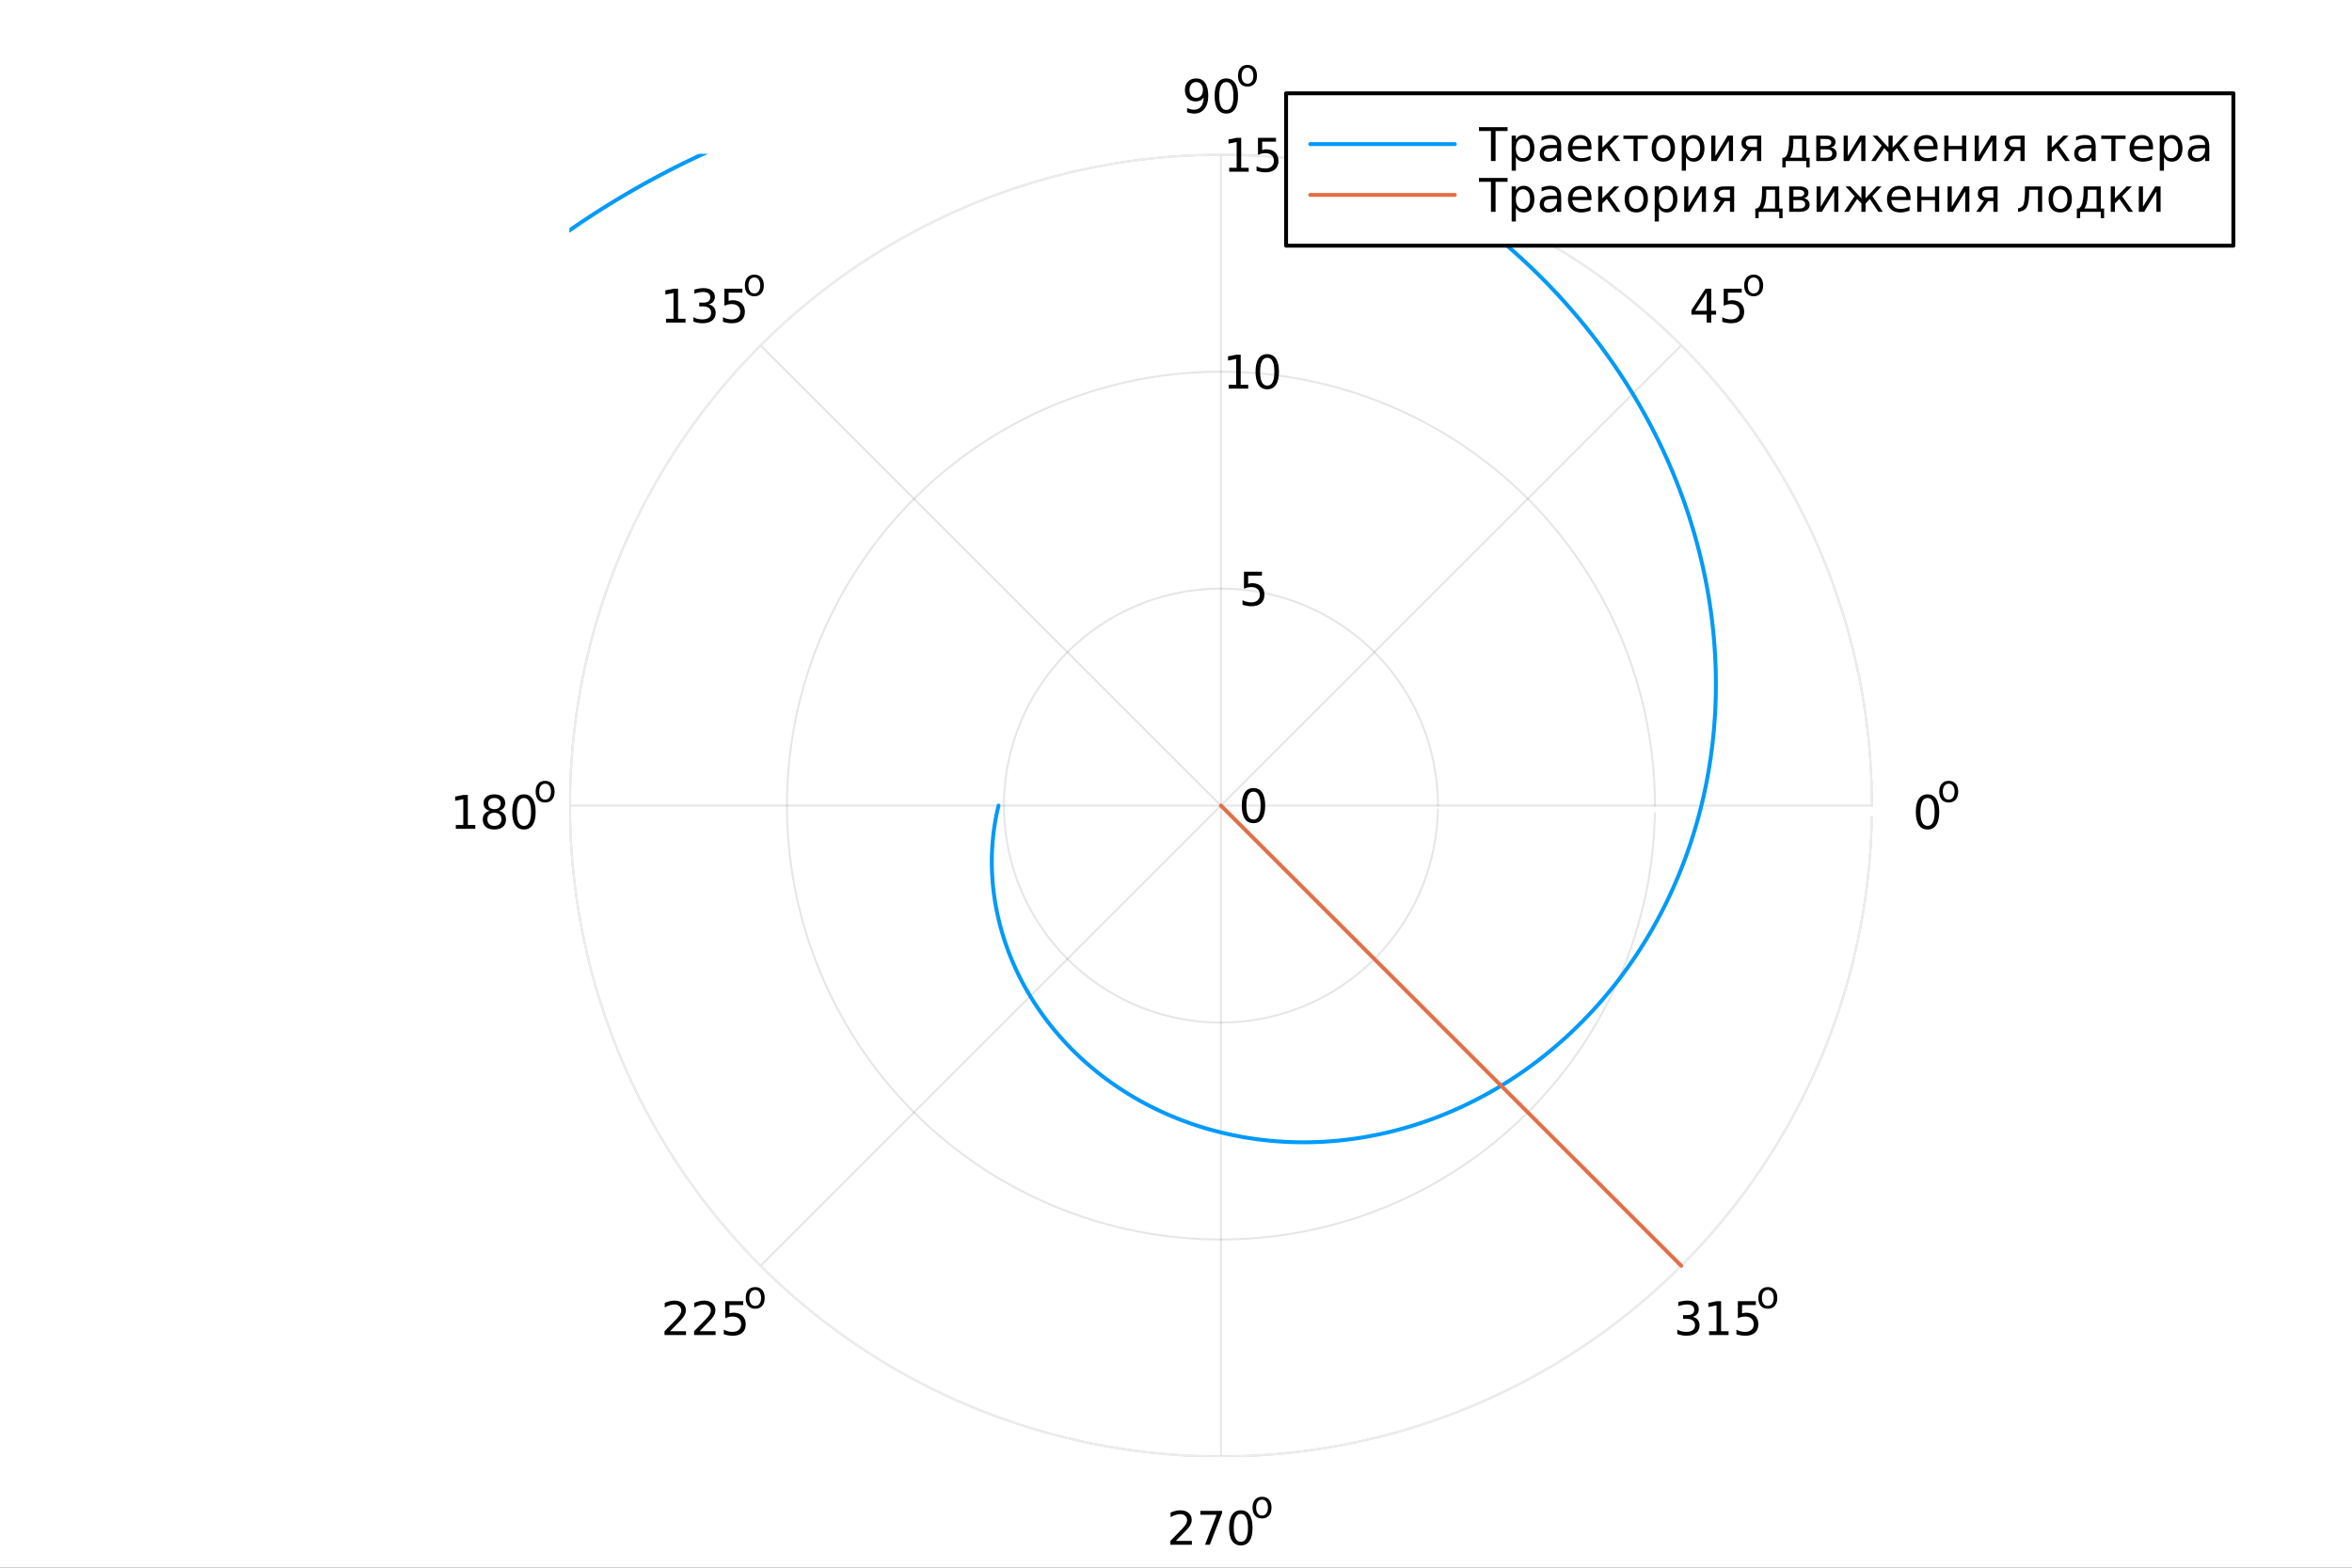 <svg xmlns="http://www.w3.org/2000/svg" xmlns:xlink="http://www.w3.org/1999/xlink" width="600" height="400" viewBox="0 0 2400 1600">
<rect x="0" y="0" width="2400" height="1600" fill="#333333" stroke="none"/>
<defs>
  <clipPath id="clip430">
    <rect x="0" y="0" width="2400" height="1600"></rect>
  </clipPath>
</defs>
<path clip-path="url(#clip430)" d="M0 1600 L2400 1600 L2400 8.88178e-14 L0 8.88178e-14  Z" fill="#ffffff" fill-rule="evenodd" fill-opacity="1"></path>
<defs>
  <clipPath id="clip431">
    <rect x="480" y="0" width="1681" height="1600"></rect>
  </clipPath>
</defs>
<path clip-path="url(#clip430)" d="M138.959 1486.45 L2352.76 1486.45 L2352.76 47.244 L138.959 47.244  Z" fill="#ffffff" fill-rule="evenodd" fill-opacity="1"></path>
<defs>
  <clipPath id="clip432">
    <rect x="138" y="47" width="2215" height="1440"></rect>
  </clipPath>
</defs>
<defs>
  <clipPath id="clip433">
    <rect x="581" y="157" width="1330" height="1330"></rect>
  </clipPath>
</defs>
<polyline clip-path="url(#clip433)" style="stroke:#000000; stroke-linecap:round; stroke-linejoin:round; stroke-width:2; stroke-opacity:0.1; fill:none" points="1910.11,822.191 1245.86,822.191 "></polyline>
<polyline clip-path="url(#clip433)" style="stroke:#000000; stroke-linecap:round; stroke-linejoin:round; stroke-width:2; stroke-opacity:0.1; fill:none" points="1715.56,1291.89 1245.86,822.191 "></polyline>
<polyline clip-path="url(#clip433)" style="stroke:#000000; stroke-linecap:round; stroke-linejoin:round; stroke-width:2; stroke-opacity:0.1; fill:none" points="1245.86,1486.45 1245.86,822.191 "></polyline>
<polyline clip-path="url(#clip433)" style="stroke:#000000; stroke-linecap:round; stroke-linejoin:round; stroke-width:2; stroke-opacity:0.1; fill:none" points="776.157,1291.89 1245.86,822.191 "></polyline>
<polyline clip-path="url(#clip433)" style="stroke:#000000; stroke-linecap:round; stroke-linejoin:round; stroke-width:2; stroke-opacity:0.1; fill:none" points="581.601,822.191 1245.86,822.191 "></polyline>
<polyline clip-path="url(#clip433)" style="stroke:#000000; stroke-linecap:round; stroke-linejoin:round; stroke-width:2; stroke-opacity:0.1; fill:none" points="776.157,352.49 1245.86,822.191 "></polyline>
<polyline clip-path="url(#clip433)" style="stroke:#000000; stroke-linecap:round; stroke-linejoin:round; stroke-width:2; stroke-opacity:0.1; fill:none" points="1245.86,157.934 1245.86,822.191 "></polyline>
<polyline clip-path="url(#clip433)" style="stroke:#000000; stroke-linecap:round; stroke-linejoin:round; stroke-width:2; stroke-opacity:0.1; fill:none" points="1715.56,352.49 1245.86,822.191 "></polyline>
<polyline clip-path="url(#clip433)" style="stroke:#000000; stroke-linecap:round; stroke-linejoin:round; stroke-width:2; stroke-opacity:0.1; fill:none" points="1245.86,822.191 1245.86,822.191 "></polyline>
<polyline clip-path="url(#clip433)" style="stroke:#000000; stroke-linecap:round; stroke-linejoin:round; stroke-width:2; stroke-opacity:0.1; fill:none" points="1467.28,822.191 1467.24,818.327 1467.14,814.463 1466.97,810.603 1466.74,806.745 1466.43,802.893 1466.06,799.046 1465.63,795.207 1465.12,791.375 1464.55,787.553 1463.91,783.742 1463.21,779.942 1462.44,776.155 1461.6,772.382 1460.7,768.625 1459.73,764.883 1458.7,761.16 1457.6,757.454 1456.44,753.769 1455.21,750.104 1453.92,746.461 1452.57,742.841 1451.15,739.246 1449.67,735.676 1448.13,732.132 1446.53,728.615 1444.87,725.127 1443.14,721.669 1441.36,718.241 1439.52,714.845 1437.61,711.481 1435.65,708.152 1433.63,704.857 1431.56,701.597 1429.42,698.375 1427.23,695.19 1424.99,692.044 1422.69,688.938 1420.34,685.872 1417.93,682.847 1415.47,679.866 1412.96,676.927 1410.4,674.033 1407.79,671.184 1405.13,668.38 1402.42,665.624 1399.67,662.915 1396.87,660.255 1394.02,657.645 1391.12,655.084 1388.18,652.574 1385.2,650.116 1382.18,647.71 1379.11,645.358 1376,643.059 1372.86,640.815 1369.67,638.626 1366.45,636.493 1363.19,634.417 1359.9,632.398 1356.57,630.436 1353.2,628.533 1349.81,626.69 1346.38,624.905 1342.92,623.181 1339.43,621.517 1335.92,619.915 1332.37,618.374 1328.8,616.895 1325.21,615.478 1321.59,614.125 1317.94,612.835 1314.28,611.609 1310.59,610.447 1306.89,609.349 1303.17,608.317 1299.42,607.349 1295.67,606.447 1291.89,605.61 1288.11,604.84 1284.31,604.136 1280.5,603.498 1276.67,602.927 1272.84,602.422 1269,601.985 1265.16,601.614 1261.3,601.311 1257.45,601.075 1253.59,600.907 1249.72,600.806 1245.86,600.772 1241.99,600.806 1238.13,600.907 1234.27,601.075 1230.41,601.311 1226.56,601.614 1222.71,601.985 1218.87,602.422 1215.04,602.927 1211.22,603.498 1207.41,604.136 1203.61,604.84 1199.82,605.61 1196.05,606.447 1192.29,607.349 1188.55,608.317 1184.83,609.349 1181.12,610.447 1177.44,611.609 1173.77,612.835 1170.13,614.125 1166.51,615.478 1162.91,616.895 1159.34,618.374 1155.8,619.915 1152.28,621.517 1148.79,623.181 1145.34,624.905 1141.91,626.69 1138.51,628.533 1135.15,630.436 1131.82,632.398 1128.52,634.417 1125.26,636.493 1122.04,638.626 1118.86,640.815 1115.71,643.059 1112.6,645.358 1109.54,647.71 1106.51,650.116 1103.53,652.574 1100.59,655.084 1097.7,657.645 1094.85,660.255 1092.05,662.915 1089.29,665.624 1086.58,668.38 1083.92,671.184 1081.31,674.033 1078.75,676.927 1076.24,679.866 1073.78,682.847 1071.38,685.872 1069.02,688.938 1066.73,692.044 1064.48,695.19 1062.29,698.375 1060.16,701.597 1058.08,704.857 1056.06,708.152 1054.1,711.481 1052.2,714.845 1050.36,718.241 1048.57,721.669 1046.85,725.127 1045.18,728.615 1043.58,732.132 1042.04,735.676 1040.56,739.246 1039.15,742.841 1037.79,746.461 1036.5,750.104 1035.28,753.769 1034.11,757.454 1033.02,761.16 1031.98,764.883 1031.02,768.625 1030.11,772.382 1029.28,776.155 1028.51,779.942 1027.8,783.742 1027.16,787.553 1026.59,791.375 1026.09,795.207 1025.65,799.046 1025.28,802.893 1024.98,806.745 1024.74,810.603 1024.57,814.463 1024.47,818.327 1024.44,822.191 1024.47,826.055 1024.57,829.918 1024.74,833.779 1024.98,837.636 1025.28,841.489 1025.65,845.335 1026.09,849.175 1026.59,853.006 1027.16,856.828 1027.8,860.64 1028.51,864.44 1029.28,868.226 1030.11,871.999 1031.02,875.757 1031.98,879.498 1033.02,883.222 1034.11,886.928 1035.28,890.613 1036.5,894.278 1037.79,897.921 1039.15,901.54 1040.56,905.136 1042.04,908.706 1043.58,912.25 1045.18,915.767 1046.85,919.255 1048.57,922.713 1050.36,926.141 1052.2,929.537 1054.1,932.9 1056.06,936.23 1058.08,939.525 1060.16,942.784 1062.29,946.007 1064.48,949.192 1066.73,952.338 1069.02,955.444 1071.38,958.51 1073.78,961.534 1076.24,964.516 1078.75,967.455 1081.31,970.349 1083.92,973.198 1086.58,976.001 1089.29,978.758 1092.05,981.466 1094.85,984.126 1097.7,986.737 1100.59,989.298 1103.53,991.808 1106.51,994.266 1109.54,996.671 1112.6,999.024 1115.71,1001.32 1118.86,1003.57 1122.04,1005.76 1125.26,1007.89 1128.52,1009.96 1131.82,1011.98 1135.15,1013.95 1138.51,1015.85 1141.91,1017.69 1145.34,1019.48 1148.79,1021.2 1152.28,1022.86 1155.8,1024.47 1159.34,1026.01 1162.91,1027.49 1166.51,1028.9 1170.13,1030.26 1173.77,1031.55 1177.44,1032.77 1181.12,1033.93 1184.83,1035.03 1188.55,1036.07 1192.29,1037.03 1196.05,1037.93 1199.82,1038.77 1203.61,1039.54 1207.41,1040.25 1211.22,1040.88 1215.04,1041.46 1218.87,1041.96 1222.71,1042.4 1226.56,1042.77 1230.41,1043.07 1234.27,1043.31 1238.13,1043.48 1241.99,1043.58 1245.86,1043.61 1249.72,1043.58 1253.59,1043.48 1257.45,1043.31 1261.3,1043.07 1265.16,1042.77 1269,1042.4 1272.84,1041.96 1276.67,1041.46 1280.5,1040.88 1284.31,1040.25 1288.11,1039.54 1291.89,1038.77 1295.67,1037.93 1299.42,1037.03 1303.17,1036.07 1306.89,1035.03 1310.59,1033.93 1314.28,1032.77 1317.94,1031.55 1321.59,1030.26 1325.21,1028.9 1328.8,1027.49 1332.37,1026.01 1335.92,1024.47 1339.43,1022.86 1342.92,1021.2 1346.38,1019.48 1349.81,1017.69 1353.2,1015.85 1356.57,1013.95 1359.9,1011.98 1363.19,1009.96 1366.45,1007.89 1369.67,1005.76 1372.86,1003.57 1376,1001.32 1379.11,999.024 1382.18,996.671 1385.2,994.266 1388.18,991.808 1391.12,989.298 1394.02,986.737 1396.87,984.126 1399.67,981.466 1402.42,978.758 1405.13,976.001 1407.79,973.198 1410.4,970.349 1412.96,967.455 1415.47,964.516 1417.93,961.534 1420.34,958.51 1422.69,955.444 1424.99,952.338 1427.23,949.192 1429.42,946.007 1431.56,942.784 1433.63,939.525 1435.65,936.23 1437.61,932.9 1439.52,929.537 1441.36,926.141 1443.14,922.713 1444.87,919.255 1446.53,915.767 1448.13,912.25 1449.67,908.706 1451.15,905.136 1452.57,901.54 1453.92,897.921 1455.21,894.278 1456.44,890.613 1457.6,886.928 1458.7,883.222 1459.73,879.498 1460.7,875.757 1461.6,871.999 1462.44,868.226 1463.21,864.44 1463.91,860.64 1464.55,856.828 1465.12,853.006 1465.63,849.175 1466.06,845.335 1466.43,841.489 1466.74,837.636 1466.97,833.779 1467.14,829.918 1467.24,826.055 "></polyline>
<polyline clip-path="url(#clip433)" style="stroke:#000000; stroke-linecap:round; stroke-linejoin:round; stroke-width:2; stroke-opacity:0.1; fill:none" points="1688.7,822.191 1688.63,814.462 1688.43,806.736 1688.09,799.015 1687.62,791.3 1687.01,783.595 1686.27,775.902 1685.39,768.223 1684.39,760.56 1683.24,752.916 1681.97,745.293 1680.56,737.693 1679.02,730.12 1677.35,722.574 1675.54,715.059 1673.61,707.576 1671.54,700.128 1669.35,692.718 1667.02,685.346 1664.57,678.017 1661.99,670.731 1659.28,663.492 1656.45,656.301 1653.49,649.16 1650.41,642.072 1647.21,635.039 1643.88,628.064 1640.43,621.147 1636.86,614.291 1633.17,607.499 1629.37,600.772 1625.44,594.112 1621.41,587.523 1617.25,581.004 1612.99,574.559 1608.61,568.189 1604.12,561.897 1599.52,555.684 1594.82,549.553 1590.01,543.504 1585.09,537.54 1580.07,531.663 1574.95,525.874 1569.73,520.176 1564.41,514.57 1558.99,509.057 1553.48,503.64 1547.87,498.32 1542.17,493.098 1536.39,487.977 1530.51,482.957 1524.54,478.041 1518.5,473.23 1512.36,468.525 1506.15,463.927 1499.86,459.439 1493.49,455.062 1487.04,450.796 1480.53,446.643 1473.94,442.605 1467.28,438.682 1460.55,434.876 1453.76,431.188 1446.9,427.619 1439.99,424.171 1433.01,420.843 1425.98,417.638 1418.89,414.556 1411.75,411.599 1404.56,408.766 1397.32,406.059 1390.03,403.479 1382.7,401.027 1375.33,398.703 1367.92,396.508 1360.47,394.442 1352.99,392.507 1345.47,390.703 1337.93,389.03 1330.36,387.489 1322.76,386.081 1315.13,384.805 1307.49,383.663 1299.83,382.654 1292.15,381.779 1284.45,381.038 1276.75,380.432 1269.03,379.96 1261.31,379.623 1253.59,379.42 1245.86,379.353 1238.13,379.42 1230.4,379.623 1222.68,379.96 1214.97,380.432 1207.26,381.038 1199.57,381.779 1191.89,382.654 1184.23,383.663 1176.58,384.805 1168.96,386.081 1161.36,387.489 1153.79,389.03 1146.24,390.703 1138.73,392.507 1131.24,394.442 1123.79,396.508 1116.38,398.703 1109.01,401.027 1101.68,403.479 1094.4,406.059 1087.16,408.766 1079.97,411.599 1072.83,414.556 1065.74,417.638 1058.71,420.843 1051.73,424.171 1044.81,427.619 1037.96,431.188 1031.17,434.876 1024.44,438.682 1017.78,442.605 1011.19,446.643 1004.67,450.796 998.226,455.062 991.856,459.439 985.564,463.927 979.351,468.525 973.219,473.23 967.171,478.041 961.207,482.957 955.33,487.977 949.541,493.098 943.843,498.32 938.237,503.64 932.724,509.057 927.307,514.57 921.986,520.176 916.765,525.874 911.644,531.663 906.624,537.54 901.708,543.504 896.897,549.553 892.192,555.684 887.594,561.897 883.106,568.189 878.728,574.559 874.462,581.004 870.31,587.523 866.271,594.112 862.349,600.772 858.543,607.499 854.855,614.291 851.286,621.147 847.838,628.064 844.51,635.039 841.305,642.072 838.223,649.16 835.265,656.301 832.433,663.492 829.726,670.731 827.146,678.017 824.694,685.346 822.37,692.718 820.174,700.128 818.109,707.576 816.174,715.059 814.37,722.574 812.697,730.12 811.156,737.693 809.747,745.293 808.472,752.916 807.329,760.56 806.321,768.223 805.446,775.902 804.705,783.595 804.098,791.3 803.627,799.015 803.289,806.736 803.087,814.462 803.02,822.191 803.087,829.919 803.289,837.646 803.627,845.367 804.098,853.082 804.705,860.787 805.446,868.48 806.321,876.159 807.329,883.822 808.472,891.466 809.747,899.089 811.156,906.688 812.697,914.262 814.37,921.808 816.174,929.323 818.109,936.806 820.174,944.254 822.37,951.664 824.694,959.035 827.146,966.365 829.726,973.65 832.433,980.89 835.265,988.081 838.223,995.221 841.305,1002.31 844.51,1009.34 847.838,1016.32 851.286,1023.24 854.855,1030.09 858.543,1036.88 862.349,1043.61 866.271,1050.27 870.31,1056.86 874.462,1063.38 878.728,1069.82 883.106,1076.19 887.594,1082.48 892.192,1088.7 896.897,1094.83 901.708,1100.88 906.624,1106.84 911.644,1112.72 916.765,1118.51 921.986,1124.21 927.307,1129.81 932.724,1135.32 938.237,1140.74 943.843,1146.06 949.541,1151.28 955.33,1156.4 961.207,1161.42 967.171,1166.34 973.219,1171.15 979.351,1175.86 985.564,1180.45 991.856,1184.94 998.226,1189.32 1004.67,1193.59 1011.19,1197.74 1017.78,1201.78 1024.44,1205.7 1031.17,1209.51 1037.96,1213.19 1044.81,1216.76 1051.73,1220.21 1058.71,1223.54 1065.74,1226.74 1072.83,1229.83 1079.97,1232.78 1087.16,1235.62 1094.4,1238.32 1101.68,1240.9 1109.01,1243.35 1116.38,1245.68 1123.79,1247.87 1131.24,1249.94 1138.73,1251.87 1146.24,1253.68 1153.79,1255.35 1161.36,1256.89 1168.96,1258.3 1176.58,1259.58 1184.23,1260.72 1191.89,1261.73 1199.57,1262.6 1207.26,1263.34 1214.97,1263.95 1222.68,1264.42 1230.4,1264.76 1238.13,1264.96 1245.86,1265.03 1253.59,1264.96 1261.31,1264.76 1269.03,1264.42 1276.75,1263.95 1284.45,1263.34 1292.15,1262.6 1299.83,1261.73 1307.49,1260.72 1315.13,1259.58 1322.76,1258.3 1330.36,1256.89 1337.93,1255.35 1345.47,1253.68 1352.99,1251.87 1360.47,1249.94 1367.92,1247.87 1375.33,1245.68 1382.7,1243.35 1390.03,1240.9 1397.32,1238.32 1404.56,1235.62 1411.75,1232.78 1418.89,1229.83 1425.98,1226.74 1433.01,1223.54 1439.99,1220.21 1446.9,1216.76 1453.76,1213.19 1460.55,1209.51 1467.28,1205.7 1473.94,1201.78 1480.53,1197.74 1487.04,1193.59 1493.49,1189.32 1499.86,1184.94 1506.15,1180.45 1512.36,1175.86 1518.5,1171.15 1524.54,1166.34 1530.51,1161.42 1536.39,1156.4 1542.17,1151.28 1547.87,1146.06 1553.48,1140.74 1558.99,1135.32 1564.41,1129.81 1569.73,1124.21 1574.95,1118.51 1580.07,1112.72 1585.09,1106.84 1590.01,1100.88 1594.82,1094.83 1599.52,1088.7 1604.12,1082.48 1608.61,1076.19 1612.99,1069.82 1617.25,1063.38 1621.41,1056.86 1625.44,1050.27 1629.37,1043.61 1633.17,1036.88 1636.86,1030.09 1640.43,1023.24 1643.88,1016.32 1647.21,1009.34 1650.41,1002.31 1653.49,995.221 1656.45,988.081 1659.28,980.89 1661.99,973.65 1664.57,966.365 1667.02,959.035 1669.35,951.664 1671.54,944.254 1673.61,936.806 1675.54,929.323 1677.35,921.808 1679.02,914.262 1680.56,906.688 1681.97,899.089 1683.24,891.466 1684.39,883.822 1685.39,876.159 1686.27,868.48 1687.01,860.787 1687.62,853.082 1688.09,845.367 1688.43,837.646 1688.63,829.919 "></polyline>
<polyline clip-path="url(#clip433)" style="stroke:#000000; stroke-linecap:round; stroke-linejoin:round; stroke-width:2; stroke-opacity:0.1; fill:none" points="1910.11,822.191 1910.01,810.598 1909.71,799.009 1909.2,787.426 1908.5,775.855 1907.59,764.297 1906.48,752.757 1905.16,741.238 1903.65,729.744 1901.94,718.278 1900.02,706.844 1897.91,695.445 1895.6,684.084 1893.09,672.766 1890.38,661.493 1887.48,650.269 1884.38,639.097 1881.09,627.981 1877.6,616.924 1873.92,605.93 1870.06,595.002 1865.99,584.142 1861.75,573.356 1857.31,562.645 1852.69,552.013 1847.88,541.464 1842.89,531 1837.71,520.625 1832.36,510.341 1826.83,500.153 1821.12,490.062 1815.24,480.073 1809.18,470.188 1802.95,460.411 1796.55,450.743 1789.99,441.189 1783.25,431.75 1776.36,422.431 1769.3,413.233 1762.08,404.16 1754.71,395.215 1747.18,386.399 1739.5,377.716 1731.66,369.169 1723.68,360.759 1715.56,352.49 1707.29,344.364 1698.88,336.384 1690.33,328.552 1681.65,320.87 1672.83,313.341 1663.89,305.966 1654.82,298.749 1645.62,291.692 1636.3,284.796 1626.86,278.063 1617.31,271.497 1607.64,265.098 1597.86,258.869 1587.98,252.812 1577.99,246.927 1567.9,241.219 1557.71,235.687 1547.42,230.334 1537.05,225.161 1526.58,220.17 1516.04,215.362 1505.4,210.739 1494.69,206.303 1483.91,202.054 1473.05,197.994 1462.12,194.124 1451.12,190.445 1440.07,186.959 1428.95,183.666 1417.78,180.568 1406.56,177.665 1395.28,174.959 1383.96,172.45 1372.6,170.138 1361.2,168.025 1349.77,166.112 1338.3,164.398 1326.81,162.885 1315.29,161.573 1303.75,160.462 1292.19,159.552 1280.62,158.844 1269.04,158.339 1257.45,158.035 1245.86,157.934 1234.26,158.035 1222.68,158.339 1211.09,158.844 1199.52,159.552 1187.96,160.462 1176.42,161.573 1164.91,162.885 1153.41,164.398 1141.94,166.112 1130.51,168.025 1119.11,170.138 1107.75,172.45 1096.43,174.959 1085.16,177.665 1073.94,180.568 1062.76,183.666 1051.65,186.959 1040.59,190.445 1029.6,194.124 1018.67,197.994 1007.81,202.054 997.023,206.303 986.312,210.739 975.68,215.362 965.131,220.17 954.667,225.161 944.291,230.334 934.008,235.687 923.819,241.219 913.729,246.927 903.74,252.812 893.855,258.869 884.077,265.098 874.41,271.497 864.856,278.063 855.417,284.796 846.098,291.692 836.9,298.749 827.827,305.966 818.882,313.341 810.066,320.87 801.383,328.552 792.836,336.384 784.426,344.364 776.157,352.49 768.031,360.759 760.051,369.169 752.219,377.716 744.537,386.399 737.007,395.215 729.633,404.16 722.416,413.233 715.358,422.431 708.462,431.75 701.73,441.189 695.164,450.743 688.765,460.411 682.536,470.188 676.478,480.073 670.594,490.062 664.885,500.153 659.354,510.341 654,520.625 648.827,531 643.836,541.464 639.029,552.013 634.406,562.645 629.969,573.356 625.72,584.142 621.66,595.002 617.79,605.93 614.112,616.924 610.626,627.981 607.333,639.097 604.235,650.269 601.332,661.493 598.626,672.766 596.116,684.084 593.805,695.445 591.692,706.844 589.779,718.278 588.065,729.744 586.552,741.238 585.24,752.757 584.128,764.297 583.219,775.855 582.511,787.426 582.005,799.009 581.702,810.598 581.601,822.191 581.702,833.784 582.005,845.373 582.511,856.955 583.219,868.527 584.128,880.085 585.24,891.625 586.552,903.143 588.065,914.638 589.779,926.104 591.692,937.538 593.805,948.937 596.116,960.298 598.626,971.616 601.332,982.889 604.235,994.113 607.333,1005.28 610.626,1016.4 614.112,1027.46 617.79,1038.45 621.66,1049.38 625.72,1060.24 629.969,1071.03 634.406,1081.74 639.029,1092.37 643.836,1102.92 648.827,1113.38 654,1123.76 659.354,1134.04 664.885,1144.23 670.594,1154.32 676.478,1164.31 682.536,1174.19 688.765,1183.97 695.164,1193.64 701.73,1203.19 708.462,1212.63 715.358,1221.95 722.416,1231.15 729.633,1240.22 737.007,1249.17 744.537,1257.98 752.219,1266.67 760.051,1275.21 768.031,1283.62 776.157,1291.89 784.426,1300.02 792.836,1308 801.383,1315.83 810.066,1323.51 818.882,1331.04 827.827,1338.42 836.9,1345.63 846.098,1352.69 855.417,1359.59 864.856,1366.32 874.41,1372.88 884.077,1379.28 893.855,1385.51 903.74,1391.57 913.729,1397.45 923.819,1403.16 934.008,1408.69 944.291,1414.05 954.667,1419.22 965.131,1424.21 975.68,1429.02 986.312,1433.64 997.023,1438.08 1007.81,1442.33 1018.67,1446.39 1029.6,1450.26 1040.59,1453.94 1051.65,1457.42 1062.76,1460.72 1073.94,1463.81 1085.16,1466.72 1096.43,1469.42 1107.75,1471.93 1119.11,1474.24 1130.51,1476.36 1141.94,1478.27 1153.41,1479.98 1164.91,1481.5 1176.42,1482.81 1187.96,1483.92 1199.52,1484.83 1211.09,1485.54 1222.68,1486.04 1234.26,1486.35 1245.86,1486.45 1257.45,1486.35 1269.04,1486.04 1280.62,1485.54 1292.19,1484.83 1303.75,1483.92 1315.29,1482.81 1326.81,1481.5 1338.3,1479.98 1349.77,1478.27 1361.2,1476.36 1372.6,1474.24 1383.96,1471.93 1395.28,1469.42 1406.56,1466.72 1417.78,1463.81 1428.95,1460.72 1440.07,1457.42 1451.12,1453.94 1462.12,1450.26 1473.05,1446.39 1483.91,1442.33 1494.69,1438.08 1505.4,1433.64 1516.04,1429.02 1526.58,1424.21 1537.05,1419.22 1547.42,1414.05 1557.71,1408.69 1567.9,1403.16 1577.99,1397.45 1587.98,1391.57 1597.86,1385.51 1607.64,1379.28 1617.31,1372.88 1626.86,1366.32 1636.3,1359.59 1645.62,1352.69 1654.82,1345.63 1663.89,1338.42 1672.83,1331.04 1681.65,1323.51 1690.33,1315.83 1698.88,1308 1707.29,1300.02 1715.56,1291.89 1723.68,1283.62 1731.66,1275.21 1739.5,1266.67 1747.18,1257.98 1754.71,1249.17 1762.08,1240.22 1769.3,1231.15 1776.36,1221.95 1783.25,1212.63 1789.99,1203.19 1796.55,1193.64 1802.95,1183.97 1809.18,1174.19 1815.24,1164.31 1821.12,1154.32 1826.83,1144.23 1832.36,1134.04 1837.71,1123.76 1842.89,1113.38 1847.88,1102.92 1852.69,1092.37 1857.31,1081.74 1861.75,1071.03 1865.99,1060.24 1870.06,1049.38 1873.92,1038.45 1877.6,1027.46 1881.09,1016.4 1884.38,1005.28 1887.48,994.113 1890.38,982.889 1893.09,971.616 1895.6,960.298 1897.91,948.937 1900.02,937.538 1901.94,926.104 1903.65,914.638 1905.16,903.143 1906.48,891.625 1907.59,880.085 1908.5,868.527 1909.2,856.955 1909.71,845.373 1910.01,833.784 "></polyline>
<polyline clip-path="url(#clip433)" style="stroke:#000000; stroke-linecap:round; stroke-linejoin:round; stroke-width:2; stroke-opacity:0.1; fill:none" points="1910.11,822.191 1910.01,810.598 1909.71,799.009 1909.2,787.426 1908.5,775.855 1907.59,764.297 1906.48,752.757 1905.16,741.238 1903.65,729.744 1901.94,718.278 1900.02,706.844 1897.91,695.445 1895.6,684.084 1893.09,672.766 1890.38,661.493 1887.48,650.269 1884.38,639.097 1881.09,627.981 1877.6,616.924 1873.92,605.93 1870.06,595.002 1865.99,584.142 1861.75,573.356 1857.31,562.645 1852.69,552.013 1847.88,541.464 1842.89,531 1837.71,520.625 1832.36,510.341 1826.83,500.153 1821.12,490.062 1815.24,480.073 1809.18,470.188 1802.95,460.411 1796.55,450.743 1789.99,441.189 1783.25,431.75 1776.36,422.431 1769.3,413.233 1762.08,404.16 1754.71,395.215 1747.18,386.399 1739.5,377.716 1731.66,369.169 1723.68,360.759 1715.56,352.49 1707.29,344.364 1698.88,336.384 1690.33,328.552 1681.65,320.87 1672.83,313.341 1663.89,305.966 1654.82,298.749 1645.62,291.692 1636.3,284.796 1626.86,278.063 1617.31,271.497 1607.64,265.098 1597.86,258.869 1587.98,252.812 1577.99,246.927 1567.9,241.219 1557.71,235.687 1547.42,230.334 1537.05,225.161 1526.58,220.17 1516.04,215.362 1505.4,210.739 1494.69,206.303 1483.91,202.054 1473.05,197.994 1462.12,194.124 1451.12,190.445 1440.07,186.959 1428.95,183.666 1417.78,180.568 1406.56,177.665 1395.28,174.959 1383.96,172.45 1372.6,170.138 1361.2,168.025 1349.77,166.112 1338.3,164.398 1326.81,162.885 1315.29,161.573 1303.75,160.462 1292.19,159.552 1280.62,158.844 1269.04,158.339 1257.45,158.035 1245.86,157.934 1234.26,158.035 1222.68,158.339 1211.09,158.844 1199.52,159.552 1187.96,160.462 1176.42,161.573 1164.91,162.885 1153.41,164.398 1141.94,166.112 1130.51,168.025 1119.11,170.138 1107.75,172.45 1096.43,174.959 1085.16,177.665 1073.94,180.568 1062.76,183.666 1051.65,186.959 1040.59,190.445 1029.6,194.124 1018.67,197.994 1007.81,202.054 997.023,206.303 986.312,210.739 975.68,215.362 965.131,220.17 954.667,225.161 944.291,230.334 934.008,235.687 923.819,241.219 913.729,246.927 903.74,252.812 893.855,258.869 884.077,265.098 874.41,271.497 864.856,278.063 855.417,284.796 846.098,291.692 836.9,298.749 827.827,305.966 818.882,313.341 810.066,320.87 801.383,328.552 792.836,336.384 784.426,344.364 776.157,352.49 768.031,360.759 760.051,369.169 752.219,377.716 744.537,386.399 737.007,395.215 729.633,404.16 722.416,413.233 715.358,422.431 708.462,431.75 701.73,441.189 695.164,450.743 688.765,460.411 682.536,470.188 676.478,480.073 670.594,490.062 664.885,500.153 659.354,510.341 654,520.625 648.827,531 643.836,541.464 639.029,552.013 634.406,562.645 629.969,573.356 625.72,584.142 621.66,595.002 617.79,605.93 614.112,616.924 610.626,627.981 607.333,639.097 604.235,650.269 601.332,661.493 598.626,672.766 596.116,684.084 593.805,695.445 591.692,706.844 589.779,718.278 588.065,729.744 586.552,741.238 585.24,752.757 584.128,764.297 583.219,775.855 582.511,787.426 582.005,799.009 581.702,810.598 581.601,822.191 581.702,833.784 582.005,845.373 582.511,856.955 583.219,868.527 584.128,880.085 585.24,891.625 586.552,903.143 588.065,914.638 589.779,926.104 591.692,937.538 593.805,948.937 596.116,960.298 598.626,971.616 601.332,982.889 604.235,994.113 607.333,1005.28 610.626,1016.4 614.112,1027.46 617.79,1038.45 621.66,1049.38 625.72,1060.24 629.969,1071.03 634.406,1081.74 639.029,1092.37 643.836,1102.92 648.827,1113.38 654,1123.76 659.354,1134.04 664.885,1144.23 670.594,1154.32 676.478,1164.31 682.536,1174.19 688.765,1183.97 695.164,1193.64 701.73,1203.19 708.462,1212.63 715.358,1221.95 722.416,1231.15 729.633,1240.22 737.007,1249.17 744.537,1257.98 752.219,1266.67 760.051,1275.21 768.031,1283.62 776.157,1291.89 784.426,1300.02 792.836,1308 801.383,1315.83 810.066,1323.51 818.882,1331.04 827.827,1338.42 836.9,1345.63 846.098,1352.69 855.417,1359.59 864.856,1366.32 874.41,1372.88 884.077,1379.28 893.855,1385.51 903.74,1391.57 913.729,1397.45 923.819,1403.16 934.008,1408.69 944.291,1414.05 954.667,1419.22 965.131,1424.21 975.68,1429.02 986.312,1433.64 997.023,1438.08 1007.81,1442.33 1018.67,1446.39 1029.6,1450.26 1040.59,1453.94 1051.65,1457.42 1062.76,1460.72 1073.94,1463.81 1085.16,1466.72 1096.43,1469.42 1107.75,1471.93 1119.11,1474.24 1130.51,1476.36 1141.94,1478.27 1153.41,1479.98 1164.91,1481.5 1176.42,1482.81 1187.96,1483.92 1199.52,1484.83 1211.09,1485.54 1222.68,1486.04 1234.26,1486.35 1245.86,1486.45 1257.45,1486.35 1269.04,1486.04 1280.62,1485.54 1292.19,1484.83 1303.75,1483.92 1315.29,1482.81 1326.81,1481.5 1338.3,1479.98 1349.77,1478.27 1361.2,1476.36 1372.6,1474.24 1383.96,1471.93 1395.28,1469.42 1406.56,1466.72 1417.78,1463.81 1428.95,1460.72 1440.07,1457.42 1451.12,1453.94 1462.12,1450.26 1473.05,1446.39 1483.91,1442.33 1494.69,1438.08 1505.4,1433.64 1516.04,1429.02 1526.58,1424.21 1537.05,1419.22 1547.42,1414.05 1557.71,1408.69 1567.9,1403.16 1577.99,1397.45 1587.98,1391.57 1597.86,1385.51 1607.64,1379.28 1617.31,1372.88 1626.86,1366.32 1636.3,1359.59 1645.62,1352.69 1654.82,1345.63 1663.89,1338.42 1672.83,1331.04 1681.65,1323.51 1690.33,1315.83 1698.88,1308 1707.29,1300.02 1715.56,1291.89 1723.68,1283.62 1731.66,1275.21 1739.5,1266.67 1747.18,1257.98 1754.71,1249.17 1762.08,1240.22 1769.3,1231.15 1776.36,1221.95 1783.25,1212.63 1789.99,1203.19 1796.55,1193.64 1802.95,1183.97 1809.18,1174.19 1815.24,1164.31 1821.12,1154.32 1826.83,1144.23 1832.36,1134.04 1837.71,1123.76 1842.89,1113.38 1847.88,1102.92 1852.69,1092.37 1857.31,1081.74 1861.75,1071.03 1865.99,1060.24 1870.06,1049.38 1873.92,1038.45 1877.6,1027.46 1881.09,1016.4 1884.38,1005.28 1887.48,994.113 1890.38,982.889 1893.09,971.616 1895.6,960.298 1897.91,948.937 1900.02,937.538 1901.94,926.104 1903.65,914.638 1905.16,903.143 1906.48,891.625 1907.59,880.085 1908.5,868.527 1909.2,856.955 1909.71,845.373 1910.01,833.784 "></polyline>
<polyline clip-path="url(#clip433)" style="stroke:#ededed; stroke-linecap:round; stroke-linejoin:round; stroke-width:2; stroke-opacity:1; fill:none" points="1910.11,822.191 1910.01,810.598 1909.71,799.009 1909.2,787.426 1908.5,775.855 1907.59,764.297 1906.48,752.757 1905.16,741.238 1903.65,729.744 1901.94,718.278 1900.02,706.844 1897.91,695.445 1895.6,684.084 1893.09,672.766 1890.38,661.493 1887.48,650.269 1884.38,639.097 1881.09,627.981 1877.6,616.924 1873.92,605.93 1870.06,595.002 1865.99,584.142 1861.75,573.356 1857.31,562.645 1852.69,552.013 1847.88,541.464 1842.89,531 1837.71,520.625 1832.36,510.341 1826.83,500.153 1821.12,490.062 1815.24,480.073 1809.18,470.188 1802.95,460.411 1796.55,450.743 1789.99,441.189 1783.25,431.75 1776.36,422.431 1769.3,413.233 1762.08,404.16 1754.71,395.215 1747.18,386.399 1739.5,377.716 1731.66,369.169 1723.68,360.759 1715.56,352.49 1707.29,344.364 1698.88,336.384 1690.33,328.552 1681.65,320.87 1672.83,313.341 1663.89,305.966 1654.82,298.749 1645.62,291.692 1636.3,284.796 1626.86,278.063 1617.31,271.497 1607.64,265.098 1597.86,258.869 1587.98,252.812 1577.99,246.927 1567.9,241.219 1557.71,235.687 1547.42,230.334 1537.05,225.161 1526.58,220.17 1516.04,215.362 1505.4,210.739 1494.69,206.303 1483.91,202.054 1473.05,197.994 1462.12,194.124 1451.12,190.445 1440.07,186.959 1428.95,183.666 1417.78,180.568 1406.56,177.665 1395.28,174.959 1383.96,172.45 1372.6,170.138 1361.2,168.025 1349.77,166.112 1338.3,164.398 1326.81,162.885 1315.29,161.573 1303.75,160.462 1292.19,159.552 1280.62,158.844 1269.04,158.339 1257.45,158.035 1245.86,157.934 1234.26,158.035 1222.68,158.339 1211.09,158.844 1199.52,159.552 1187.96,160.462 1176.42,161.573 1164.91,162.885 1153.41,164.398 1141.94,166.112 1130.51,168.025 1119.11,170.138 1107.75,172.45 1096.43,174.959 1085.16,177.665 1073.94,180.568 1062.76,183.666 1051.65,186.959 1040.59,190.445 1029.6,194.124 1018.67,197.994 1007.81,202.054 997.023,206.303 986.312,210.739 975.68,215.362 965.131,220.17 954.667,225.161 944.291,230.334 934.008,235.687 923.819,241.219 913.729,246.927 903.74,252.812 893.855,258.869 884.077,265.098 874.41,271.497 864.856,278.063 855.417,284.796 846.098,291.692 836.9,298.749 827.827,305.966 818.882,313.341 810.066,320.87 801.383,328.552 792.836,336.384 784.426,344.364 776.157,352.49 768.031,360.759 760.051,369.169 752.219,377.716 744.537,386.399 737.007,395.215 729.633,404.16 722.416,413.233 715.358,422.431 708.462,431.75 701.73,441.189 695.164,450.743 688.765,460.411 682.536,470.188 676.478,480.073 670.594,490.062 664.885,500.153 659.354,510.341 654,520.625 648.827,531 643.836,541.464 639.029,552.013 634.406,562.645 629.969,573.356 625.72,584.142 621.66,595.002 617.79,605.93 614.112,616.924 610.626,627.981 607.333,639.097 604.235,650.269 601.332,661.493 598.626,672.766 596.116,684.084 593.805,695.445 591.692,706.844 589.779,718.278 588.065,729.744 586.552,741.238 585.24,752.757 584.128,764.297 583.219,775.855 582.511,787.426 582.005,799.009 581.702,810.598 581.601,822.191 581.702,833.784 582.005,845.373 582.511,856.955 583.219,868.527 584.128,880.085 585.24,891.625 586.552,903.143 588.065,914.638 589.779,926.104 591.692,937.538 593.805,948.937 596.116,960.298 598.626,971.616 601.332,982.889 604.235,994.113 607.333,1005.28 610.626,1016.4 614.112,1027.46 617.79,1038.45 621.66,1049.38 625.72,1060.24 629.969,1071.03 634.406,1081.74 639.029,1092.37 643.836,1102.92 648.827,1113.38 654,1123.76 659.354,1134.04 664.885,1144.23 670.594,1154.32 676.478,1164.31 682.536,1174.19 688.765,1183.97 695.164,1193.64 701.73,1203.19 708.462,1212.63 715.358,1221.95 722.416,1231.15 729.633,1240.22 737.007,1249.17 744.537,1257.98 752.219,1266.67 760.051,1275.21 768.031,1283.62 776.157,1291.89 784.426,1300.02 792.836,1308 801.383,1315.83 810.066,1323.51 818.882,1331.04 827.827,1338.42 836.9,1345.63 846.098,1352.69 855.417,1359.59 864.856,1366.32 874.41,1372.88 884.077,1379.28 893.855,1385.51 903.74,1391.57 913.729,1397.45 923.819,1403.16 934.008,1408.69 944.291,1414.05 954.667,1419.22 965.131,1424.21 975.68,1429.02 986.312,1433.64 997.023,1438.08 1007.81,1442.33 1018.67,1446.39 1029.6,1450.26 1040.59,1453.94 1051.65,1457.42 1062.76,1460.72 1073.94,1463.81 1085.16,1466.72 1096.43,1469.42 1107.75,1471.93 1119.11,1474.24 1130.51,1476.36 1141.94,1478.27 1153.41,1479.98 1164.91,1481.5 1176.42,1482.81 1187.96,1483.92 1199.52,1484.83 1211.09,1485.54 1222.68,1486.04 1234.26,1486.35 1245.86,1486.45 1257.45,1486.35 1269.04,1486.04 1280.62,1485.54 1292.19,1484.83 1303.75,1483.92 1315.29,1482.81 1326.81,1481.5 1338.3,1479.98 1349.77,1478.27 1361.2,1476.36 1372.6,1474.24 1383.96,1471.93 1395.28,1469.42 1406.56,1466.72 1417.78,1463.81 1428.95,1460.72 1440.07,1457.42 1451.12,1453.94 1462.12,1450.26 1473.05,1446.39 1483.91,1442.33 1494.69,1438.08 1505.4,1433.64 1516.04,1429.02 1526.58,1424.21 1537.05,1419.22 1547.42,1414.05 1557.71,1408.69 1567.9,1403.16 1577.99,1397.45 1587.98,1391.57 1597.86,1385.51 1607.64,1379.28 1617.31,1372.88 1626.86,1366.32 1636.3,1359.59 1645.62,1352.69 1654.82,1345.63 1663.89,1338.42 1672.83,1331.04 1681.65,1323.51 1690.33,1315.83 1698.88,1308 1707.29,1300.02 1715.56,1291.89 1723.68,1283.62 1731.66,1275.21 1739.5,1266.67 1747.18,1257.98 1754.71,1249.17 1762.08,1240.22 1769.3,1231.15 1776.36,1221.95 1783.25,1212.63 1789.99,1203.19 1796.55,1193.64 1802.95,1183.97 1809.18,1174.19 1815.24,1164.31 1821.12,1154.32 1826.83,1144.23 1832.36,1134.04 1837.71,1123.76 1842.89,1113.38 1847.88,1102.92 1852.69,1092.37 1857.31,1081.74 1861.75,1071.03 1865.99,1060.24 1870.06,1049.38 1873.92,1038.45 1877.6,1027.46 1881.09,1016.4 1884.38,1005.28 1887.48,994.113 1890.38,982.889 1893.09,971.616 1895.6,960.298 1897.91,948.937 1900.02,937.538 1901.94,926.104 1903.65,914.638 1905.16,903.143 1906.48,891.625 1907.59,880.085 1908.5,868.527 1909.2,856.955 1909.71,845.373 1910.01,833.784 "></polyline>
<path clip-path="url(#clip430)" d="M1966.87 814.437 Q1963.26 814.437 1961.43 818.002 Q1959.63 821.544 1959.63 828.673 Q1959.63 835.78 1961.43 839.344 Q1963.26 842.886 1966.87 842.886 Q1970.51 842.886 1972.31 839.344 Q1974.14 835.78 1974.14 828.673 Q1974.14 821.544 1972.31 818.002 Q1970.51 814.437 1966.87 814.437 M1966.87 810.733 Q1972.68 810.733 1975.74 815.34 Q1978.82 819.923 1978.82 828.673 Q1978.82 837.4 1975.74 842.006 Q1972.68 846.59 1966.87 846.59 Q1961.06 846.59 1957.98 842.006 Q1954.93 837.4 1954.93 828.673 Q1954.93 819.923 1957.98 815.34 Q1961.06 810.733 1966.87 810.733 Z" fill="#000000" fill-rule="nonzero" fill-opacity="1"></path><path clip-path="url(#clip430)" d="M1988.48 799.87 Q1985.7 799.87 1984.08 802.051 Q1982.47 804.214 1982.47 807.995 Q1982.47 811.775 1984.06 813.957 Q1985.68 816.12 1988.48 816.12 Q1991.25 816.12 1992.87 813.938 Q1994.48 811.756 1994.48 807.995 Q1994.48 804.252 1992.87 802.07 Q1991.25 799.87 1988.48 799.87 M1988.48 796.936 Q1993 796.936 1995.58 799.87 Q1998.15 802.804 1998.15 807.995 Q1998.15 813.167 1995.58 816.12 Q1993 819.054 1988.48 819.054 Q1983.95 819.054 1981.38 816.12 Q1978.82 813.167 1978.82 807.995 Q1978.82 802.804 1981.38 799.87 Q1983.95 796.936 1988.48 796.936 Z" fill="#000000" fill-rule="nonzero" fill-opacity="1"></path><path clip-path="url(#clip430)" d="M1727.12 1343.96 Q1730.48 1344.67 1732.35 1346.94 Q1734.25 1349.21 1734.25 1352.54 Q1734.25 1357.66 1730.73 1360.46 Q1727.21 1363.26 1720.73 1363.26 Q1718.56 1363.26 1716.24 1362.82 Q1713.95 1362.4 1711.5 1361.55 L1711.5 1357.03 Q1713.44 1358.17 1715.75 1358.75 Q1718.07 1359.33 1720.59 1359.33 Q1724.99 1359.33 1727.28 1357.59 Q1729.6 1355.85 1729.6 1352.54 Q1729.6 1349.49 1727.44 1347.77 Q1725.32 1346.04 1721.5 1346.04 L1717.47 1346.04 L1717.47 1342.2 L1721.68 1342.2 Q1725.13 1342.2 1726.96 1340.83 Q1728.79 1339.44 1728.79 1336.85 Q1728.79 1334.19 1726.89 1332.77 Q1725.01 1331.34 1721.5 1331.34 Q1719.57 1331.34 1717.38 1331.76 Q1715.18 1332.17 1712.54 1333.05 L1712.54 1328.89 Q1715.2 1328.14 1717.51 1327.77 Q1719.85 1327.4 1721.91 1327.4 Q1727.24 1327.4 1730.34 1329.83 Q1733.44 1332.24 1733.44 1336.36 Q1733.44 1339.23 1731.8 1341.22 Q1730.15 1343.19 1727.12 1343.96 Z" fill="#000000" fill-rule="nonzero" fill-opacity="1"></path><path clip-path="url(#clip430)" d="M1743.93 1358.65 L1751.56 1358.65 L1751.56 1332.29 L1743.25 1333.96 L1743.25 1329.7 L1751.52 1328.03 L1756.19 1328.03 L1756.19 1358.65 L1763.83 1358.65 L1763.83 1362.59 L1743.93 1362.59 L1743.93 1358.65 Z" fill="#000000" fill-rule="nonzero" fill-opacity="1"></path><path clip-path="url(#clip430)" d="M1773.32 1328.03 L1791.68 1328.03 L1791.68 1331.96 L1777.61 1331.96 L1777.61 1340.44 Q1778.62 1340.09 1779.64 1339.93 Q1780.66 1339.74 1781.68 1339.74 Q1787.47 1339.74 1790.85 1342.91 Q1794.23 1346.08 1794.23 1351.5 Q1794.23 1357.08 1790.75 1360.18 Q1787.28 1363.26 1780.96 1363.26 Q1778.79 1363.26 1776.52 1362.89 Q1774.27 1362.52 1771.87 1361.78 L1771.87 1357.08 Q1773.95 1358.21 1776.17 1358.77 Q1778.39 1359.33 1780.87 1359.33 Q1784.87 1359.33 1787.21 1357.22 Q1789.55 1355.11 1789.55 1351.5 Q1789.55 1347.89 1787.21 1345.78 Q1784.87 1343.68 1780.87 1343.68 Q1779 1343.68 1777.12 1344.09 Q1775.27 1344.51 1773.32 1345.39 L1773.32 1328.03 Z" fill="#000000" fill-rule="nonzero" fill-opacity="1"></path><path clip-path="url(#clip430)" d="M1803.89 1316.54 Q1801.11 1316.54 1799.49 1318.72 Q1797.88 1320.88 1797.88 1324.67 Q1797.88 1328.45 1799.47 1330.63 Q1801.09 1332.79 1803.89 1332.79 Q1806.66 1332.79 1808.28 1330.61 Q1809.89 1328.43 1809.89 1324.67 Q1809.89 1320.92 1808.28 1318.74 Q1806.66 1316.54 1803.89 1316.54 M1803.89 1313.61 Q1808.41 1313.61 1810.98 1316.54 Q1813.56 1319.47 1813.56 1324.67 Q1813.56 1329.84 1810.98 1332.79 Q1808.41 1335.72 1803.89 1335.72 Q1799.36 1335.72 1796.78 1332.79 Q1794.23 1329.84 1794.23 1324.67 Q1794.23 1319.47 1796.78 1316.54 Q1799.36 1313.61 1803.89 1313.61 Z" fill="#000000" fill-rule="nonzero" fill-opacity="1"></path><path clip-path="url(#clip430)" d="M1199.88 1572.67 L1216.2 1572.67 L1216.2 1576.6 L1194.26 1576.6 L1194.26 1572.67 Q1196.92 1569.91 1201.5 1565.28 Q1206.11 1560.63 1207.29 1559.29 Q1209.54 1556.76 1210.42 1555.03 Q1211.32 1553.27 1211.32 1551.58 Q1211.32 1548.82 1209.37 1547.09 Q1207.45 1545.35 1204.35 1545.35 Q1202.15 1545.35 1199.7 1546.12 Q1197.27 1546.88 1194.49 1548.43 L1194.49 1543.71 Q1197.31 1542.57 1199.77 1541.99 Q1202.22 1541.42 1204.26 1541.42 Q1209.63 1541.42 1212.82 1544.1 Q1216.02 1546.79 1216.02 1551.28 Q1216.02 1553.41 1215.21 1555.33 Q1214.42 1557.23 1212.31 1559.82 Q1211.73 1560.49 1208.63 1563.71 Q1205.53 1566.9 1199.88 1572.67 Z" fill="#000000" fill-rule="nonzero" fill-opacity="1"></path><path clip-path="url(#clip430)" d="M1224.84 1542.04 L1247.06 1542.04 L1247.06 1544.03 L1234.51 1576.6 L1229.63 1576.6 L1241.43 1545.98 L1224.84 1545.98 L1224.84 1542.04 Z" fill="#000000" fill-rule="nonzero" fill-opacity="1"></path><path clip-path="url(#clip430)" d="M1266.18 1545.12 Q1262.57 1545.12 1260.74 1548.68 Q1258.93 1552.23 1258.93 1559.36 Q1258.93 1566.46 1260.74 1570.03 Q1262.57 1573.57 1266.18 1573.57 Q1269.81 1573.57 1271.62 1570.03 Q1273.45 1566.46 1273.45 1559.36 Q1273.45 1552.23 1271.62 1548.68 Q1269.81 1545.12 1266.18 1545.12 M1266.18 1541.42 Q1271.99 1541.42 1275.04 1546.02 Q1278.12 1550.61 1278.12 1559.36 Q1278.12 1568.08 1275.04 1572.69 Q1271.99 1577.27 1266.18 1577.27 Q1260.37 1577.27 1257.29 1572.69 Q1254.23 1568.08 1254.23 1559.36 Q1254.23 1550.61 1257.29 1546.02 Q1260.37 1541.42 1266.18 1541.42 Z" fill="#000000" fill-rule="nonzero" fill-opacity="1"></path><path clip-path="url(#clip430)" d="M1287.79 1530.55 Q1285.01 1530.55 1283.39 1532.73 Q1281.77 1534.9 1281.77 1538.68 Q1281.77 1542.46 1283.37 1544.64 Q1284.99 1546.8 1287.79 1546.8 Q1290.56 1546.8 1292.17 1544.62 Q1293.79 1542.44 1293.79 1538.68 Q1293.79 1534.93 1292.17 1532.75 Q1290.56 1530.55 1287.79 1530.55 M1287.79 1527.62 Q1292.3 1527.62 1294.88 1530.55 Q1297.46 1533.49 1297.46 1538.68 Q1297.46 1543.85 1294.88 1546.8 Q1292.3 1549.74 1287.79 1549.74 Q1283.26 1549.74 1280.68 1546.8 Q1278.12 1543.85 1278.12 1538.68 Q1278.12 1533.49 1280.68 1530.55 Q1283.26 1527.62 1287.79 1527.62 Z" fill="#000000" fill-rule="nonzero" fill-opacity="1"></path><path clip-path="url(#clip430)" d="M683.71 1358.65 L700.029 1358.65 L700.029 1362.59 L678.085 1362.59 L678.085 1358.65 Q680.747 1355.9 685.33 1351.27 Q689.937 1346.62 691.117 1345.27 Q693.363 1342.75 694.242 1341.02 Q695.145 1339.26 695.145 1337.57 Q695.145 1334.81 693.201 1333.08 Q691.279 1331.34 688.177 1331.34 Q685.978 1331.34 683.525 1332.1 Q681.094 1332.87 678.316 1334.42 L678.316 1329.7 Q681.14 1328.56 683.594 1327.98 Q686.048 1327.4 688.085 1327.4 Q693.455 1327.4 696.65 1330.09 Q699.844 1332.77 699.844 1337.27 Q699.844 1339.39 699.034 1341.32 Q698.247 1343.21 696.14 1345.81 Q695.562 1346.48 692.46 1349.7 Q689.358 1352.89 683.71 1358.65 Z" fill="#000000" fill-rule="nonzero" fill-opacity="1"></path><path clip-path="url(#clip430)" d="M713.872 1358.65 L730.191 1358.65 L730.191 1362.59 L708.247 1362.59 L708.247 1358.65 Q710.909 1355.9 715.492 1351.27 Q720.099 1346.62 721.279 1345.27 Q723.524 1342.75 724.404 1341.02 Q725.307 1339.26 725.307 1337.57 Q725.307 1334.81 723.362 1333.08 Q721.441 1331.34 718.339 1331.34 Q716.14 1331.34 713.687 1332.1 Q711.256 1332.87 708.478 1334.42 L708.478 1329.7 Q711.302 1328.56 713.756 1327.98 Q716.21 1327.4 718.247 1327.4 Q723.617 1327.4 726.811 1330.09 Q730.006 1332.77 730.006 1337.27 Q730.006 1339.39 729.196 1341.32 Q728.409 1343.21 726.302 1345.81 Q725.723 1346.48 722.622 1349.7 Q719.52 1352.89 713.872 1358.65 Z" fill="#000000" fill-rule="nonzero" fill-opacity="1"></path><path clip-path="url(#clip430)" d="M740.052 1328.03 L758.408 1328.03 L758.408 1331.96 L744.334 1331.96 L744.334 1340.44 Q745.353 1340.09 746.372 1339.93 Q747.39 1339.74 748.409 1339.74 Q754.196 1339.74 757.575 1342.91 Q760.955 1346.08 760.955 1351.5 Q760.955 1357.08 757.483 1360.18 Q754.01 1363.26 747.691 1363.26 Q745.515 1363.26 743.247 1362.89 Q741.001 1362.52 738.594 1361.78 L738.594 1357.08 Q740.677 1358.21 742.899 1358.77 Q745.122 1359.33 747.598 1359.33 Q751.603 1359.33 753.941 1357.22 Q756.279 1355.11 756.279 1351.5 Q756.279 1347.89 753.941 1345.78 Q751.603 1343.68 747.598 1343.68 Q745.723 1343.68 743.848 1344.09 Q741.997 1344.51 740.052 1345.39 L740.052 1328.03 Z" fill="#000000" fill-rule="nonzero" fill-opacity="1"></path><path clip-path="url(#clip430)" d="M770.622 1316.54 Q767.838 1316.54 766.221 1318.72 Q764.603 1320.88 764.603 1324.67 Q764.603 1328.45 766.202 1330.63 Q767.82 1332.79 770.622 1332.79 Q773.387 1332.79 775.004 1330.61 Q776.622 1328.43 776.622 1324.67 Q776.622 1320.92 775.004 1318.74 Q773.387 1316.54 770.622 1316.54 M770.622 1313.61 Q775.136 1313.61 777.712 1316.54 Q780.289 1319.47 780.289 1324.67 Q780.289 1329.84 777.712 1332.79 Q775.136 1335.72 770.622 1335.72 Q766.089 1335.72 763.513 1332.79 Q760.955 1329.84 760.955 1324.67 Q760.955 1319.47 763.513 1316.54 Q766.089 1313.61 770.622 1313.61 Z" fill="#000000" fill-rule="nonzero" fill-opacity="1"></path><path clip-path="url(#clip430)" d="M465.115 841.983 L472.753 841.983 L472.753 815.618 L464.443 817.284 L464.443 813.025 L472.707 811.358 L477.383 811.358 L477.383 841.983 L485.022 841.983 L485.022 845.918 L465.115 845.918 L465.115 841.983 Z" fill="#000000" fill-rule="nonzero" fill-opacity="1"></path><path clip-path="url(#clip430)" d="M504.466 829.507 Q501.133 829.507 499.212 831.289 Q497.313 833.071 497.313 836.196 Q497.313 839.321 499.212 841.104 Q501.133 842.886 504.466 842.886 Q507.799 842.886 509.721 841.104 Q511.642 839.298 511.642 836.196 Q511.642 833.071 509.721 831.289 Q507.823 829.507 504.466 829.507 M499.79 827.516 Q496.781 826.775 495.091 824.715 Q493.425 822.655 493.425 819.692 Q493.425 815.548 496.364 813.141 Q499.327 810.733 504.466 810.733 Q509.628 810.733 512.568 813.141 Q515.508 815.548 515.508 819.692 Q515.508 822.655 513.818 824.715 Q512.151 826.775 509.165 827.516 Q512.545 828.303 514.42 830.595 Q516.318 832.886 516.318 836.196 Q516.318 841.219 513.239 843.905 Q510.184 846.59 504.466 846.59 Q498.749 846.59 495.67 843.905 Q492.614 841.219 492.614 836.196 Q492.614 832.886 494.512 830.595 Q496.411 828.303 499.79 827.516 M498.077 820.132 Q498.077 822.817 499.744 824.321 Q501.434 825.826 504.466 825.826 Q507.475 825.826 509.165 824.321 Q510.878 822.817 510.878 820.132 Q510.878 817.446 509.165 815.942 Q507.475 814.437 504.466 814.437 Q501.434 814.437 499.744 815.942 Q498.077 817.446 498.077 820.132 Z" fill="#000000" fill-rule="nonzero" fill-opacity="1"></path><path clip-path="url(#clip430)" d="M534.628 814.437 Q531.017 814.437 529.188 818.002 Q527.383 821.544 527.383 828.673 Q527.383 835.78 529.188 839.344 Q531.017 842.886 534.628 842.886 Q538.262 842.886 540.068 839.344 Q541.896 835.78 541.896 828.673 Q541.896 821.544 540.068 818.002 Q538.262 814.437 534.628 814.437 M534.628 810.733 Q540.438 810.733 543.494 815.34 Q546.572 819.923 546.572 828.673 Q546.572 837.4 543.494 842.006 Q540.438 846.59 534.628 846.59 Q528.818 846.59 525.739 842.006 Q522.684 837.4 522.684 828.673 Q522.684 819.923 525.739 815.34 Q528.818 810.733 534.628 810.733 Z" fill="#000000" fill-rule="nonzero" fill-opacity="1"></path><path clip-path="url(#clip430)" d="M556.24 799.87 Q553.456 799.87 551.839 802.051 Q550.221 804.214 550.221 807.995 Q550.221 811.775 551.82 813.957 Q553.437 816.12 556.24 816.12 Q559.004 816.12 560.622 813.938 Q562.239 811.756 562.239 807.995 Q562.239 804.252 560.622 802.07 Q559.004 799.87 556.24 799.87 M556.24 796.936 Q560.753 796.936 563.33 799.87 Q565.907 802.804 565.907 807.995 Q565.907 813.167 563.33 816.12 Q560.753 819.054 556.24 819.054 Q551.707 819.054 549.13 816.12 Q546.572 813.167 546.572 807.995 Q546.572 802.804 549.13 799.87 Q551.707 796.936 556.24 796.936 Z" fill="#000000" fill-rule="nonzero" fill-opacity="1"></path><path clip-path="url(#clip430)" d="M679.624 325.313 L687.263 325.313 L687.263 298.947 L678.953 300.614 L678.953 296.354 L687.217 294.688 L691.893 294.688 L691.893 325.313 L699.531 325.313 L699.531 329.248 L679.624 329.248 L679.624 325.313 Z" fill="#000000" fill-rule="nonzero" fill-opacity="1"></path><path clip-path="url(#clip430)" d="M723.142 310.614 Q726.499 311.331 728.374 313.6 Q730.272 315.868 730.272 319.202 Q730.272 324.317 726.754 327.118 Q723.235 329.919 716.754 329.919 Q714.578 329.919 712.263 329.479 Q709.971 329.063 707.518 328.206 L707.518 323.692 Q709.462 324.827 711.777 325.405 Q714.092 325.984 716.615 325.984 Q721.013 325.984 723.305 324.248 Q725.619 322.512 725.619 319.202 Q725.619 316.146 723.467 314.433 Q721.337 312.697 717.518 312.697 L713.49 312.697 L713.49 308.854 L717.703 308.854 Q721.152 308.854 722.98 307.489 Q724.809 306.1 724.809 303.507 Q724.809 300.845 722.911 299.433 Q721.036 297.998 717.518 297.998 Q715.596 297.998 713.397 298.415 Q711.198 298.831 708.559 299.711 L708.559 295.544 Q711.221 294.804 713.536 294.433 Q715.874 294.063 717.934 294.063 Q723.258 294.063 726.36 296.493 Q729.462 298.901 729.462 303.021 Q729.462 305.891 727.818 307.882 Q726.175 309.85 723.142 310.614 Z" fill="#000000" fill-rule="nonzero" fill-opacity="1"></path><path clip-path="url(#clip430)" d="M739.184 294.688 L757.54 294.688 L757.54 298.623 L743.466 298.623 L743.466 307.095 Q744.485 306.748 745.503 306.586 Q746.522 306.401 747.54 306.401 Q753.327 306.401 756.707 309.572 Q760.087 312.743 760.087 318.16 Q760.087 323.739 756.615 326.84 Q753.142 329.919 746.823 329.919 Q744.647 329.919 742.378 329.549 Q740.133 329.178 737.726 328.438 L737.726 323.739 Q739.809 324.873 742.031 325.428 Q744.253 325.984 746.73 325.984 Q750.735 325.984 753.073 323.877 Q755.411 321.771 755.411 318.16 Q755.411 314.549 753.073 312.442 Q750.735 310.336 746.73 310.336 Q744.855 310.336 742.98 310.753 Q741.128 311.169 739.184 312.049 L739.184 294.688 Z" fill="#000000" fill-rule="nonzero" fill-opacity="1"></path><path clip-path="url(#clip430)" d="M769.754 283.199 Q766.97 283.199 765.353 285.381 Q763.735 287.544 763.735 291.324 Q763.735 295.104 765.334 297.286 Q766.952 299.449 769.754 299.449 Q772.519 299.449 774.136 297.267 Q775.754 295.085 775.754 291.324 Q775.754 287.581 774.136 285.399 Q772.519 283.199 769.754 283.199 M769.754 280.265 Q774.268 280.265 776.844 283.199 Q779.421 286.133 779.421 291.324 Q779.421 296.496 776.844 299.449 Q774.268 302.383 769.754 302.383 Q765.221 302.383 762.645 299.449 Q760.087 296.496 760.087 291.324 Q760.087 286.133 762.645 283.199 Q765.221 280.265 769.754 280.265 Z" fill="#000000" fill-rule="nonzero" fill-opacity="1"></path><path clip-path="url(#clip430)" d="M1211.32 114.518 L1211.32 110.259 Q1213.08 111.092 1214.88 111.532 Q1216.69 111.972 1218.42 111.972 Q1223.05 111.972 1225.48 108.87 Q1227.94 105.745 1228.29 99.403 Q1226.94 101.393 1224.88 102.458 Q1222.82 103.523 1220.32 103.523 Q1215.14 103.523 1212.1 100.398 Q1209.1 97.25 1209.1 91.81 Q1209.1 86.486 1212.24 83.268 Q1215.39 80.051 1220.62 80.051 Q1226.62 80.051 1229.77 84.657 Q1232.94 89.241 1232.94 97.99 Q1232.94 106.162 1229.05 111.046 Q1225.18 115.907 1218.63 115.907 Q1216.87 115.907 1215.07 115.56 Q1213.26 115.213 1211.32 114.518 M1220.62 99.865 Q1223.77 99.865 1225.6 97.713 Q1227.45 95.56 1227.45 91.81 Q1227.45 88.083 1225.6 85.93 Q1223.77 83.754 1220.62 83.754 Q1217.48 83.754 1215.62 85.93 Q1213.79 88.083 1213.79 91.81 Q1213.79 95.56 1215.62 97.713 Q1217.48 99.865 1220.62 99.865 Z" fill="#000000" fill-rule="nonzero" fill-opacity="1"></path><path clip-path="url(#clip430)" d="M1251.34 83.754 Q1247.73 83.754 1245.9 87.319 Q1244.1 90.861 1244.1 97.99 Q1244.1 105.097 1245.9 108.662 Q1247.73 112.203 1251.34 112.203 Q1254.98 112.203 1256.78 108.662 Q1258.61 105.097 1258.61 97.99 Q1258.61 90.861 1256.78 87.319 Q1254.98 83.754 1251.34 83.754 M1251.34 80.051 Q1257.15 80.051 1260.21 84.657 Q1263.29 89.241 1263.29 97.99 Q1263.29 106.717 1260.21 111.324 Q1257.15 115.907 1251.34 115.907 Q1245.53 115.907 1242.45 111.324 Q1239.4 106.717 1239.4 97.99 Q1239.4 89.241 1242.45 84.657 Q1245.53 80.051 1251.34 80.051 Z" fill="#000000" fill-rule="nonzero" fill-opacity="1"></path><path clip-path="url(#clip430)" d="M1272.95 69.187 Q1270.17 69.187 1268.55 71.369 Q1266.93 73.531 1266.93 77.312 Q1266.93 81.092 1268.53 83.274 Q1270.15 85.437 1272.95 85.437 Q1275.72 85.437 1277.33 83.255 Q1278.95 81.073 1278.95 77.312 Q1278.95 73.569 1277.33 71.387 Q1275.72 69.187 1272.95 69.187 M1272.95 66.253 Q1277.47 66.253 1280.04 69.187 Q1282.62 72.121 1282.62 77.312 Q1282.62 82.484 1280.04 85.437 Q1277.47 88.371 1272.95 88.371 Q1268.42 88.371 1265.84 85.437 Q1263.29 82.484 1263.29 77.312 Q1263.29 72.121 1265.84 69.187 Q1268.42 66.253 1272.95 66.253 Z" fill="#000000" fill-rule="nonzero" fill-opacity="1"></path><path clip-path="url(#clip430)" d="M1741.53 298.762 L1729.72 317.211 L1741.53 317.211 L1741.53 298.762 M1740.3 294.688 L1746.18 294.688 L1746.18 317.211 L1751.11 317.211 L1751.11 321.1 L1746.18 321.1 L1746.18 329.248 L1741.53 329.248 L1741.53 321.1 L1725.93 321.1 L1725.93 316.586 L1740.3 294.688 Z" fill="#000000" fill-rule="nonzero" fill-opacity="1"></path><path clip-path="url(#clip430)" d="M1758.89 294.688 L1777.25 294.688 L1777.25 298.623 L1763.17 298.623 L1763.17 307.095 Q1764.19 306.748 1765.21 306.586 Q1766.23 306.401 1767.25 306.401 Q1773.03 306.401 1776.41 309.572 Q1779.79 312.743 1779.79 318.16 Q1779.79 323.739 1776.32 326.84 Q1772.85 329.919 1766.53 329.919 Q1764.35 329.919 1762.09 329.549 Q1759.84 329.178 1757.43 328.438 L1757.43 323.739 Q1759.52 324.873 1761.74 325.428 Q1763.96 325.984 1766.44 325.984 Q1770.44 325.984 1772.78 323.877 Q1775.12 321.771 1775.12 318.16 Q1775.12 314.549 1772.78 312.442 Q1770.44 310.336 1766.44 310.336 Q1764.56 310.336 1762.69 310.753 Q1760.84 311.169 1758.89 312.049 L1758.89 294.688 Z" fill="#000000" fill-rule="nonzero" fill-opacity="1"></path><path clip-path="url(#clip430)" d="M1789.46 283.199 Q1786.68 283.199 1785.06 285.381 Q1783.44 287.544 1783.44 291.324 Q1783.44 295.104 1785.04 297.286 Q1786.66 299.449 1789.46 299.449 Q1792.23 299.449 1793.84 297.267 Q1795.46 295.085 1795.46 291.324 Q1795.46 287.581 1793.84 285.399 Q1792.23 283.199 1789.46 283.199 M1789.46 280.265 Q1793.97 280.265 1796.55 283.199 Q1799.13 286.133 1799.13 291.324 Q1799.13 296.496 1796.55 299.449 Q1793.97 302.383 1789.46 302.383 Q1784.93 302.383 1782.35 299.449 Q1779.79 296.496 1779.79 291.324 Q1779.79 286.133 1782.35 283.199 Q1784.93 280.265 1789.46 280.265 Z" fill="#000000" fill-rule="nonzero" fill-opacity="1"></path><path clip-path="url(#clip430)" d="M1279.07 807.99 Q1275.46 807.99 1273.63 811.554 Q1271.83 815.096 1271.83 822.226 Q1271.83 829.332 1273.63 832.897 Q1275.46 836.439 1279.07 836.439 Q1282.7 836.439 1284.51 832.897 Q1286.34 829.332 1286.34 822.226 Q1286.34 815.096 1284.51 811.554 Q1282.7 807.99 1279.07 807.99 M1279.07 804.286 Q1284.88 804.286 1287.94 808.892 Q1291.01 813.476 1291.01 822.226 Q1291.01 830.952 1287.94 835.559 Q1284.88 840.142 1279.07 840.142 Q1273.26 840.142 1270.18 835.559 Q1267.13 830.952 1267.13 822.226 Q1267.13 813.476 1270.18 808.892 Q1273.26 804.286 1279.07 804.286 Z" fill="#000000" fill-rule="nonzero" fill-opacity="1"></path><path clip-path="url(#clip430)" d="M1269.35 583.492 L1287.7 583.492 L1287.7 587.427 L1273.63 587.427 L1273.63 595.899 Q1274.65 595.552 1275.67 595.39 Q1276.69 595.205 1277.7 595.205 Q1283.49 595.205 1286.87 598.376 Q1290.25 601.547 1290.25 606.964 Q1290.25 612.543 1286.78 615.645 Q1283.31 618.723 1276.99 618.723 Q1274.81 618.723 1272.54 618.353 Q1270.3 617.982 1267.89 617.242 L1267.89 612.543 Q1269.97 613.677 1272.2 614.232 Q1274.42 614.788 1276.89 614.788 Q1280.9 614.788 1283.24 612.682 Q1285.58 610.575 1285.58 606.964 Q1285.58 603.353 1283.24 601.246 Q1280.9 599.14 1276.89 599.14 Q1275.02 599.14 1273.14 599.557 Q1271.29 599.973 1269.35 600.853 L1269.35 583.492 Z" fill="#000000" fill-rule="nonzero" fill-opacity="1"></path><path clip-path="url(#clip430)" d="M1253.76 392.698 L1261.4 392.698 L1261.4 366.332 L1253.09 367.999 L1253.09 363.74 L1261.35 362.073 L1266.03 362.073 L1266.03 392.698 L1273.67 392.698 L1273.67 396.633 L1253.76 396.633 L1253.76 392.698 Z" fill="#000000" fill-rule="nonzero" fill-opacity="1"></path><path clip-path="url(#clip430)" d="M1293.11 365.152 Q1289.5 365.152 1287.67 368.716 Q1285.86 372.258 1285.86 379.388 Q1285.86 386.494 1287.67 390.059 Q1289.5 393.601 1293.11 393.601 Q1296.74 393.601 1298.55 390.059 Q1300.38 386.494 1300.38 379.388 Q1300.38 372.258 1298.55 368.716 Q1296.74 365.152 1293.11 365.152 M1293.11 361.448 Q1298.92 361.448 1301.98 366.054 Q1305.05 370.638 1305.05 379.388 Q1305.05 388.114 1301.98 392.721 Q1298.92 397.304 1293.11 397.304 Q1287.3 397.304 1284.22 392.721 Q1281.17 388.114 1281.17 379.388 Q1281.17 370.638 1284.22 366.054 Q1287.3 361.448 1293.11 361.448 Z" fill="#000000" fill-rule="nonzero" fill-opacity="1"></path><path clip-path="url(#clip430)" d="M1254.26 171.279 L1261.89 171.279 L1261.89 144.913 L1253.58 146.58 L1253.58 142.321 L1261.85 140.654 L1266.52 140.654 L1266.52 171.279 L1274.16 171.279 L1274.16 175.214 L1254.26 175.214 L1254.26 171.279 Z" fill="#000000" fill-rule="nonzero" fill-opacity="1"></path><path clip-path="url(#clip430)" d="M1283.65 140.654 L1302.01 140.654 L1302.01 144.589 L1287.94 144.589 L1287.94 153.061 Q1288.95 152.714 1289.97 152.552 Q1290.99 152.367 1292.01 152.367 Q1297.8 152.367 1301.18 155.538 Q1304.56 158.709 1304.56 164.126 Q1304.56 169.705 1301.08 172.807 Q1297.61 175.885 1291.29 175.885 Q1289.12 175.885 1286.85 175.515 Q1284.6 175.144 1282.2 174.404 L1282.2 169.705 Q1284.28 170.839 1286.5 171.394 Q1288.72 171.95 1291.2 171.95 Q1295.2 171.95 1297.54 169.844 Q1299.88 167.737 1299.88 164.126 Q1299.88 160.515 1297.54 158.408 Q1295.2 156.302 1291.2 156.302 Q1289.33 156.302 1287.45 156.719 Q1285.6 157.135 1283.65 158.015 L1283.65 140.654 Z" fill="#000000" fill-rule="nonzero" fill-opacity="1"></path><polyline clip-path="url(#clip433)" style="stroke:#009af9; stroke-linecap:round; stroke-linejoin:round; stroke-width:4; stroke-opacity:1; fill:none" points="1018.9,822.191 1018.36,824.466 1017.83,826.752 1017.33,829.049 1016.85,831.356 1016.39,833.674 1015.95,836.002 1015.54,838.339 1015.15,840.687 1014.78,843.044 1014.43,845.411 1014.11,847.787 1013.81,850.171 1013.53,852.565 1013.28,854.967 1013.05,857.377 1012.84,859.795 1012.66,862.222 1012.5,864.656 1012.36,867.097 1012.25,869.546 1012.16,872.001 1012.1,874.464 1012.06,876.933 1012.05,879.408 1012.06,881.889 1012.1,884.376 1012.16,886.869 1012.24,889.367 1012.36,891.871 1012.49,894.379 1012.66,896.892 1012.84,899.409 1013.06,901.931 1013.3,904.456 1013.56,906.985 1013.85,909.518 1014.17,912.053 1014.52,914.592 1014.89,917.133 1015.28,919.677 1015.7,922.222 1016.15,924.77 1016.63,927.319 1017.13,929.87 1017.66,932.422 1018.22,934.974 1018.8,937.527 1019.41,940.081 1020.05,942.634 1020.71,945.187 1021.41,947.74 1022.12,950.292 1022.87,952.843 1023.64,955.392 1024.45,957.94 1025.27,960.486 1026.13,963.029 1027.01,965.571 1027.92,968.109 1028.86,970.645 1029.83,973.177 1030.82,975.705 1031.85,978.23 1032.9,980.751 1033.97,983.267 1035.08,985.778 1036.21,988.284 1037.37,990.785 1038.56,993.28 1039.78,995.77 1041.02,998.253 1042.29,1000.73 1043.59,1003.2 1044.92,1005.66 1046.28,1008.12 1047.66,1010.57 1049.07,1013.01 1050.51,1015.44 1051.98,1017.86 1053.48,1020.27 1055,1022.68 1056.55,1025.07 1058.13,1027.46 1059.74,1029.83 1061.37,1032.2 1063.03,1034.55 1064.72,1036.9 1066.44,1039.23 1068.18,1041.55 1069.95,1043.86 1071.75,1046.15 1073.58,1048.44 1075.43,1050.71 1077.31,1052.97 1079.22,1055.21 1081.16,1057.44 1083.12,1059.66 1085.11,1061.86 1087.13,1064.05 1089.17,1066.22 1091.24,1068.38 1093.33,1070.52 1095.46,1072.65 1097.61,1074.76 1099.78,1076.85 1101.98,1078.93 1104.21,1080.99 1106.46,1083.03 1108.74,1085.05 1111.05,1087.06 1113.38,1089.05 1115.74,1091.02 1118.12,1092.97 1120.53,1094.9 1122.96,1096.81 1125.41,1098.7 1127.9,1100.58 1130.4,1102.43 1132.94,1104.26 1135.49,1106.07 1138.07,1107.86 1140.68,1109.62 1143.31,1111.37 1145.96,1113.09 1148.63,1114.79 1151.33,1116.47 1154.06,1118.13 1156.8,1119.76 1159.57,1121.37 1162.36,1122.95 1165.18,1124.51 1168.01,1126.05 1170.87,1127.56 1173.75,1129.04 1176.65,1130.51 1179.58,1131.94 1182.52,1133.35 1185.49,1134.73 1188.48,1136.09 1191.49,1137.42 1194.52,1138.72 1197.57,1140 1200.64,1141.25 1203.73,1142.47 1206.84,1143.66 1209.96,1144.82 1213.11,1145.96 1216.28,1147.06 1219.46,1148.14 1222.67,1149.19 1225.89,1150.21 1229.13,1151.2 1232.39,1152.16 1235.66,1153.09 1238.96,1153.98 1242.27,1154.85 1245.59,1155.69 1248.93,1156.49 1252.29,1157.26 1255.67,1158 1259.06,1158.71 1262.46,1159.39 1265.88,1160.03 1269.32,1160.65 1272.77,1161.22 1276.23,1161.77 1279.71,1162.28 1283.2,1162.76 1286.7,1163.2 1290.22,1163.62 1293.75,1163.99 1297.29,1164.33 1300.84,1164.64 1304.41,1164.91 1307.98,1165.15 1311.57,1165.35 1315.17,1165.52 1318.78,1165.65 1322.4,1165.74 1326.02,1165.8 1329.66,1165.82 1333.31,1165.81 1336.96,1165.76 1340.62,1165.67 1344.3,1165.55 1347.97,1165.39 1351.66,1165.19 1355.35,1164.95 1359.05,1164.68 1362.76,1164.37 1366.47,1164.02 1370.19,1163.63 1373.91,1163.21 1377.63,1162.74 1381.36,1162.24 1385.1,1161.7 1388.84,1161.12 1392.58,1160.5 1396.32,1159.84 1400.07,1159.15 1403.82,1158.41 1407.57,1157.64 1411.32,1156.82 1415.07,1155.97 1418.82,1155.08 1422.58,1154.14 1426.33,1153.17 1430.08,1152.16 1433.83,1151.1 1437.58,1150.01 1441.33,1148.87 1445.07,1147.7 1448.81,1146.49 1452.55,1145.23 1456.29,1143.94 1460.02,1142.6 1463.75,1141.22 1467.47,1139.81 1471.19,1138.35 1474.9,1136.85 1478.6,1135.31 1482.3,1133.73 1485.99,1132.11 1489.68,1130.45 1493.35,1128.74 1497.02,1127 1500.68,1125.22 1504.33,1123.39 1507.97,1121.52 1511.6,1119.61 1515.22,1117.67 1518.83,1115.68 1522.43,1113.65 1526.02,1111.57 1529.59,1109.46 1533.15,1107.31 1536.7,1105.11 1540.24,1102.88 1543.76,1100.6 1547.27,1098.28 1550.76,1095.93 1554.24,1093.53 1557.7,1091.09 1561.14,1088.61 1564.57,1086.09 1567.98,1083.53 1571.38,1080.93 1574.75,1078.29 1578.11,1075.61 1581.45,1072.89 1584.77,1070.12 1588.07,1067.32 1591.35,1064.48 1594.61,1061.6 1597.85,1058.68 1601.07,1055.72 1604.26,1052.72 1607.43,1049.68 1610.58,1046.61 1613.71,1043.49 1616.81,1040.33 1619.89,1037.14 1622.94,1033.91 1625.97,1030.64 1628.98,1027.33 1631.95,1023.98 1634.91,1020.59 1637.83,1017.17 1640.73,1013.71 1643.6,1010.21 1646.44,1006.68 1649.25,1003.11 1652.03,999.497 1654.79,995.852 1657.51,992.17 1660.21,988.452 1662.87,984.698 1665.5,980.909 1668.1,977.084 1670.67,973.223 1673.2,969.328 1675.71,965.398 1678.17,961.433 1680.61,957.434 1683.01,953.402 1685.38,949.335 1687.71,945.235 1690,941.101 1692.26,936.935 1694.49,932.736 1696.67,928.504 1698.82,924.241 1700.94,919.945 1703.01,915.619 1705.05,911.26 1707.04,906.872 1709,902.452 1710.92,898.002 1712.8,893.523 1714.63,889.013 1716.43,884.475 1718.19,879.907 1719.9,875.311 1721.57,870.687 1723.2,866.035 1724.79,861.355 1726.33,856.648 1727.84,851.915 1729.29,847.155 1730.7,842.369 1732.07,837.557 1733.4,832.72 1734.67,827.858 1735.91,822.971 1737.09,818.061 1738.23,813.127 1739.32,808.169 1740.37,803.189 1741.37,798.186 1742.32,793.161 1743.22,788.114 1744.08,783.047 1744.88,777.958 1745.64,772.849 1746.35,767.721 1747,762.573 1747.61,757.406 1748.17,752.22 1748.67,747.017 1749.13,741.795 1749.53,736.557 1749.89,731.302 1750.19,726.031 1750.43,720.744 1750.63,715.442 1750.77,710.126 1750.87,704.795 1750.9,699.45 1750.89,694.092 1750.82,688.722 1750.69,683.339 1750.51,677.944 1750.28,672.539 1749.99,667.122 1749.65,661.696 1749.25,656.26 1748.8,650.815 1748.29,645.361 1747.73,639.899 1747.11,634.43 1746.43,628.954 1745.7,623.471 1744.91,617.983 1744.06,612.489 1743.16,606.991 1742.19,601.488 1741.18,595.982 1740.1,590.473 1738.96,584.961 1737.77,579.448 1736.52,573.933 1735.21,568.418 1733.84,562.902 1732.42,557.387 1730.93,551.873 1729.39,546.36 1727.79,540.85 1726.13,535.342 1724.41,529.838 1722.63,524.338 1720.79,518.843 1718.89,513.352 1716.93,507.868 1714.91,502.39 1712.83,496.919 1710.69,491.456 1708.5,486.001 1706.24,480.555 1703.92,475.119 1701.54,469.692 1699.11,464.277 1696.61,458.873 1694.05,453.481 1691.43,448.101 1688.75,442.735 1686.01,437.383 1683.21,432.046 1680.35,426.724 1677.43,421.417 1674.45,416.127 1671.41,410.855 1668.31,405.6 1665.15,400.363 1661.93,395.146 1658.65,389.948 1655.31,384.771 1651.91,379.615 1648.45,374.48 1644.93,369.368 1641.35,364.279 1637.71,359.213 1634.01,354.172 1630.26,349.155 1626.44,344.165 1622.56,339.2 1618.63,334.263 1614.63,329.353 1610.58,324.471 1606.46,319.619 1602.29,314.795 1598.06,310.002 1593.78,305.24 1589.43,300.51 1585.03,295.811 1580.57,291.146 1576.05,286.514 1571.47,281.916 1566.84,277.353 1562.15,272.825 1557.4,268.334 1552.6,263.879 1547.74,259.462 1542.82,255.083 1537.85,250.742 1532.83,246.441 1527.75,242.18 1522.61,237.96 1517.42,233.781 1512.17,229.644 1506.87,225.55 1501.52,221.499 1496.11,217.492 1490.65,213.529 1485.14,209.612 1479.57,205.741 1473.96,201.916 1468.29,198.138 1462.57,194.408 1456.79,190.726 1450.97,187.093 1445.1,183.51 1439.17,179.977 1433.2,176.495 1427.18,173.065 1421.11,169.687 1414.99,166.361 1408.82,163.089 1402.61,159.871 1396.34,156.707 1390.03,153.598 1383.68,150.546 1377.28,147.549 1370.83,144.61 1364.34,141.728 1357.8,138.904 1351.22,136.139 1344.6,133.433 1337.93,130.788 1331.22,128.202 1324.47,125.678 1317.68,123.215 1310.84,120.815 1303.97,118.477 1297.05,116.203 1290.1,113.992 1283.11,111.846 1276.07,109.764 1269.01,107.749 1261.9,105.799 1254.76,103.916 1247.58,102.099 1240.36,100.351 1233.11,98.67 1225.83,97.058 1218.51,95.516 1211.16,94.043 1203.78,92.64 1196.37,91.308 1188.92,90.046 1181.44,88.857 1173.94,87.739 1166.4,86.694 1158.84,85.722 1151.25,84.824 1143.63,83.999 1135.98,83.249 1128.31,82.574 1120.61,81.974 1112.89,81.45 1105.15,81.002 1097.38,80.63 1089.59,80.336 1081.78,80.118 1073.94,79.979 1066.09,79.918 1058.22,79.935 1050.32,80.032 1042.41,80.207 1034.49,80.463 1026.54,80.798 1018.58,81.214 1010.61,81.711 1002.62,82.288 994.62,82.948 986.606,83.689 978.579,84.512 970.542,85.418 962.494,86.406 954.437,87.478 946.371,88.632 938.298,89.871 930.217,91.193 922.131,92.6 914.038,94.09 905.942,95.666 897.842,97.327 889.739,99.072 881.633,100.904 873.527,102.821 865.421,104.823 857.315,106.912 849.211,109.087 841.108,111.349 833.01,113.697 824.915,116.132 816.825,118.654 808.741,121.263 800.663,123.96 792.594,126.744 784.532,129.616 776.481,132.575 768.439,135.622 760.409,138.757 752.391,141.98 744.385,145.291 736.394,148.691 728.418,152.179 720.457,155.755 712.513,159.419 704.587,163.172 696.68,167.013 688.791,170.943 680.924,174.962 673.077,179.069 665.253,183.264 657.452,187.548 649.676,191.921 641.924,196.382 634.199,200.931 626.501,205.569 618.83,210.295 611.189,215.109 603.577,220.012 595.996,225.002 588.448,230.081 580.931,235.248 573.449,240.502 566.001,245.844 558.589,251.273 551.213,256.79 543.876,262.394 536.576,268.085 529.316,273.863 522.097,279.727 514.919,285.678 507.783,291.715 500.691,297.839 493.643,304.048 486.64,310.343 479.684,316.723 472.775,323.188 465.914,329.738 459.102,336.372 452.34,343.091 445.63,349.893 438.971,356.78 432.366,363.749 425.814,370.802 419.318,377.937 412.877,385.154 406.493,392.453 400.167,399.834 393.9,407.296 387.693,414.839 381.546,422.462 375.461,430.165 369.438,437.948 363.479,445.81 357.585,453.75 351.756,461.769 345.993,469.865 340.298,478.038 334.67,486.289 329.112,494.615 323.624,503.017 318.208,511.495 312.863,520.047 307.591,528.673 302.392,537.373 297.269,546.146 292.221,554.991 287.25,563.908 282.356,572.897 277.54,581.956 272.804,591.085 268.147,600.284 263.572,609.551 259.079,618.886 254.668,628.289 250.341,637.759 246.099,647.295 241.942,656.897 237.871,666.563 233.888,676.293 229.992,686.087 226.185,695.943 222.468,705.861 218.841,715.84 215.306,725.88 211.863,735.979 208.512,746.137 205.256,756.353 202.094,766.626 199.027,776.955 196.057,787.34 193.183,797.78 190.408,808.274 187.731,818.82 186.899,822.191 "></polyline>
<polyline clip-path="url(#clip433)" style="stroke:#e26f46; stroke-linecap:round; stroke-linejoin:round; stroke-width:4; stroke-opacity:1; fill:none" points="1245.86,822.191 1277.17,853.504 1308.48,884.818 1339.8,916.131 1371.11,947.444 1402.42,978.758 1433.74,1010.07 1465.05,1041.38 1496.36,1072.7 1527.68,1104.01 1558.99,1135.32 1590.3,1166.64 1621.62,1197.95 1652.93,1229.26 1684.24,1260.58 1715.56,1291.89 "></polyline>
<path clip-path="url(#clip430)" d="M1312.33 250.738 L2278.96 250.738 L2278.96 95.218 L1312.33 95.218  Z" fill="#ffffff" fill-rule="evenodd" fill-opacity="1"></path>
<polyline clip-path="url(#clip430)" style="stroke:#000000; stroke-linecap:round; stroke-linejoin:round; stroke-width:4; stroke-opacity:1; fill:none" points="1312.33,250.738 2278.96,250.738 2278.96,95.218 1312.33,95.218 1312.33,250.738 "></polyline>
<polyline clip-path="url(#clip430)" style="stroke:#009af9; stroke-linecap:round; stroke-linejoin:round; stroke-width:4; stroke-opacity:1; fill:none" points="1336.93,147.058 1484.52,147.058 "></polyline>
<path clip-path="url(#clip430)" d="M1509.11 129.778 L1538.35 129.778 L1538.35 133.713 L1526.08 133.713 L1526.08 164.338 L1521.38 164.338 L1521.38 133.713 L1509.11 133.713 L1509.11 129.778 Z" fill="#000000" fill-rule="nonzero" fill-opacity="1"></path><path clip-path="url(#clip430)" d="M1546.8 160.449 L1546.8 174.199 L1542.52 174.199 L1542.52 138.412 L1546.8 138.412 L1546.8 142.347 Q1548.14 140.032 1550.18 138.921 Q1552.24 137.787 1555.09 137.787 Q1559.81 137.787 1562.75 141.537 Q1565.71 145.287 1565.71 151.398 Q1565.71 157.509 1562.75 161.259 Q1559.81 165.009 1555.09 165.009 Q1552.24 165.009 1550.18 163.898 Q1548.14 162.763 1546.8 160.449 M1561.29 151.398 Q1561.29 146.699 1559.35 144.037 Q1557.42 141.352 1554.04 141.352 Q1550.67 141.352 1548.72 144.037 Q1546.8 146.699 1546.8 151.398 Q1546.8 156.097 1548.72 158.782 Q1550.67 161.444 1554.04 161.444 Q1557.42 161.444 1559.35 158.782 Q1561.29 156.097 1561.29 151.398 Z" fill="#000000" fill-rule="nonzero" fill-opacity="1"></path><path clip-path="url(#clip430)" d="M1584.55 151.305 Q1579.39 151.305 1577.4 152.486 Q1575.41 153.666 1575.41 156.514 Q1575.41 158.782 1576.89 160.125 Q1578.4 161.444 1580.97 161.444 Q1584.51 161.444 1586.64 158.944 Q1588.79 156.421 1588.79 152.254 L1588.79 151.305 L1584.55 151.305 M1593.05 149.546 L1593.05 164.338 L1588.79 164.338 L1588.79 160.402 Q1587.33 162.763 1585.16 163.898 Q1582.98 165.009 1579.83 165.009 Q1575.85 165.009 1573.49 162.787 Q1571.15 160.541 1571.15 156.791 Q1571.15 152.416 1574.07 150.194 Q1577.01 147.972 1582.82 147.972 L1588.79 147.972 L1588.79 147.555 Q1588.79 144.615 1586.85 143.018 Q1584.92 141.398 1581.43 141.398 Q1579.21 141.398 1577.1 141.93 Q1574.99 142.463 1573.05 143.527 L1573.05 139.592 Q1575.39 138.69 1577.59 138.25 Q1579.79 137.787 1581.87 137.787 Q1587.49 137.787 1590.27 140.703 Q1593.05 143.62 1593.05 149.546 Z" fill="#000000" fill-rule="nonzero" fill-opacity="1"></path><path clip-path="url(#clip430)" d="M1624 150.31 L1624 152.393 L1604.41 152.393 Q1604.69 156.791 1607.05 159.106 Q1609.44 161.398 1613.67 161.398 Q1616.13 161.398 1618.42 160.796 Q1620.73 160.194 1623 158.99 L1623 163.018 Q1620.71 163.99 1618.3 164.5 Q1615.9 165.009 1613.42 165.009 Q1607.22 165.009 1603.58 161.398 Q1599.97 157.787 1599.97 151.629 Q1599.97 145.264 1603.4 141.537 Q1606.85 137.787 1612.68 137.787 Q1617.91 137.787 1620.94 141.166 Q1624 144.523 1624 150.31 M1619.74 149.06 Q1619.69 145.565 1617.77 143.481 Q1615.87 141.398 1612.72 141.398 Q1609.16 141.398 1607.01 143.412 Q1604.88 145.426 1604.55 149.083 L1619.74 149.06 Z" fill="#000000" fill-rule="nonzero" fill-opacity="1"></path><path clip-path="url(#clip430)" d="M1630.83 138.412 L1635.06 138.412 L1635.06 150.588 L1647.08 138.412 L1652.31 138.412 L1642.4 148.435 L1653.58 164.338 L1648.81 164.338 L1639.62 151.259 L1635.06 155.889 L1635.06 164.338 L1630.83 164.338 L1630.83 138.412 Z" fill="#000000" fill-rule="nonzero" fill-opacity="1"></path><path clip-path="url(#clip430)" d="M1656.54 138.412 L1681.38 138.412 L1681.38 141.815 L1671.06 141.815 L1671.06 164.338 L1666.87 164.338 L1666.87 141.815 L1656.54 141.815 L1656.54 138.412 Z" fill="#000000" fill-rule="nonzero" fill-opacity="1"></path><path clip-path="url(#clip430)" d="M1697.28 141.398 Q1693.86 141.398 1691.87 144.083 Q1689.88 146.745 1689.88 151.398 Q1689.88 156.051 1691.84 158.736 Q1693.84 161.398 1697.28 161.398 Q1700.69 161.398 1702.68 158.713 Q1704.67 156.027 1704.67 151.398 Q1704.67 146.791 1702.68 144.106 Q1700.69 141.398 1697.28 141.398 M1697.28 137.787 Q1702.84 137.787 1706.01 141.398 Q1709.18 145.009 1709.18 151.398 Q1709.18 157.764 1706.01 161.398 Q1702.84 165.009 1697.28 165.009 Q1691.71 165.009 1688.53 161.398 Q1685.39 157.764 1685.39 151.398 Q1685.39 145.009 1688.53 141.398 Q1691.71 137.787 1697.28 137.787 Z" fill="#000000" fill-rule="nonzero" fill-opacity="1"></path><path clip-path="url(#clip430)" d="M1720.36 160.449 L1720.36 174.199 L1716.08 174.199 L1716.08 138.412 L1720.36 138.412 L1720.36 142.347 Q1721.71 140.032 1723.74 138.921 Q1725.8 137.787 1728.65 137.787 Q1733.37 137.787 1736.31 141.537 Q1739.28 145.287 1739.28 151.398 Q1739.28 157.509 1736.31 161.259 Q1733.37 165.009 1728.65 165.009 Q1725.8 165.009 1723.74 163.898 Q1721.71 162.763 1720.36 160.449 M1734.85 151.398 Q1734.85 146.699 1732.91 144.037 Q1730.99 141.352 1727.61 141.352 Q1724.23 141.352 1722.28 144.037 Q1720.36 146.699 1720.36 151.398 Q1720.36 156.097 1722.28 158.782 Q1724.23 161.444 1727.61 161.444 Q1730.99 161.444 1732.91 158.782 Q1734.85 156.097 1734.85 151.398 Z" fill="#000000" fill-rule="nonzero" fill-opacity="1"></path><path clip-path="url(#clip430)" d="M1768.37 138.412 L1768.37 164.338 L1764.14 164.338 L1764.14 143.527 L1751.64 164.338 L1746.17 164.338 L1746.17 138.412 L1750.41 138.412 L1750.41 159.176 L1762.89 138.412 L1768.37 138.412 Z" fill="#000000" fill-rule="nonzero" fill-opacity="1"></path><path clip-path="url(#clip430)" d="M1781.43 145.889 Q1781.43 147.81 1782.91 148.898 Q1784.39 149.986 1787.15 149.986 L1792.89 149.986 L1792.89 141.815 L1787.15 141.815 Q1784.39 141.815 1782.91 142.879 Q1781.43 143.944 1781.43 145.889 M1775.36 164.338 L1783.28 152.972 Q1780.59 152.37 1778.81 150.796 Q1777.03 149.199 1777.03 145.889 Q1777.03 142.139 1779.51 140.287 Q1782.01 138.412 1787.03 138.412 L1797.17 138.412 L1797.17 164.338 L1792.89 164.338 L1792.89 153.389 L1787.59 153.389 L1779.95 164.338 L1775.36 164.338 Z" fill="#000000" fill-rule="nonzero" fill-opacity="1"></path><path clip-path="url(#clip430)" d="M1826.52 160.935 L1838.88 160.935 L1838.88 141.815 L1829.92 141.815 L1829.92 145.055 Q1829.92 154.592 1827.19 159.685 L1826.52 160.935 M1820.34 160.935 Q1822.45 160.009 1823.37 158.041 Q1825.64 153.157 1825.64 143.319 L1825.64 138.412 L1843.16 138.412 L1843.16 160.935 L1846.57 160.935 L1846.57 170.888 L1843.16 170.888 L1843.16 164.338 L1822.15 164.338 L1822.15 170.888 L1818.74 170.888 L1818.74 160.935 L1820.34 160.935 Z" fill="#000000" fill-rule="nonzero" fill-opacity="1"></path><path clip-path="url(#clip430)" d="M1857.61 152.393 L1857.61 160.935 L1863.67 160.935 Q1866.59 160.935 1868.12 159.847 Q1869.64 158.736 1869.64 156.652 Q1869.64 154.569 1868.12 153.481 Q1866.59 152.393 1863.67 152.393 L1857.61 152.393 M1857.61 141.815 L1857.61 148.99 L1863.21 148.99 Q1865.62 148.99 1867.14 148.041 Q1868.67 147.069 1868.67 145.356 Q1868.67 143.643 1867.14 142.74 Q1865.62 141.815 1863.21 141.815 L1857.61 141.815 M1853.35 138.412 L1863.49 138.412 Q1868.05 138.412 1870.5 140.078 Q1872.95 141.745 1872.95 144.824 Q1872.95 147.208 1871.7 148.62 Q1870.45 150.009 1868 150.356 Q1870.94 150.912 1872.56 152.671 Q1874.18 154.43 1874.18 157.069 Q1874.18 160.541 1871.5 162.439 Q1868.83 164.338 1863.88 164.338 L1853.35 164.338 L1853.35 138.412 Z" fill="#000000" fill-rule="nonzero" fill-opacity="1"></path><path clip-path="url(#clip430)" d="M1903.49 138.412 L1903.49 164.338 L1899.25 164.338 L1899.25 143.527 L1886.75 164.338 L1881.29 164.338 L1881.29 138.412 L1885.52 138.412 L1885.52 159.176 L1898 138.412 L1903.49 138.412 Z" fill="#000000" fill-rule="nonzero" fill-opacity="1"></path><path clip-path="url(#clip430)" d="M1927.03 138.412 L1931.26 138.412 L1931.26 150.588 L1942.58 138.412 L1947.54 138.412 L1938.23 148.389 L1948.88 164.338 L1944.32 164.338 L1935.59 151.236 L1931.26 155.889 L1931.26 164.338 L1927.03 164.338 L1927.03 155.889 L1922.7 151.236 L1913.97 164.338 L1909.41 164.338 L1920.06 148.389 L1910.76 138.412 L1915.71 138.412 L1927.03 150.588 L1927.03 138.412 Z" fill="#000000" fill-rule="nonzero" fill-opacity="1"></path><path clip-path="url(#clip430)" d="M1977.14 150.31 L1977.14 152.393 L1957.56 152.393 Q1957.84 156.791 1960.2 159.106 Q1962.58 161.398 1966.82 161.398 Q1969.27 161.398 1971.57 160.796 Q1973.88 160.194 1976.15 158.99 L1976.15 163.018 Q1973.86 163.99 1971.45 164.5 Q1969.04 165.009 1966.57 165.009 Q1960.36 165.009 1956.73 161.398 Q1953.12 157.787 1953.12 151.629 Q1953.12 145.264 1956.54 141.537 Q1959.99 137.787 1965.82 137.787 Q1971.06 137.787 1974.09 141.166 Q1977.14 144.523 1977.14 150.31 M1972.88 149.06 Q1972.84 145.565 1970.92 143.481 Q1969.02 141.398 1965.87 141.398 Q1962.31 141.398 1960.15 143.412 Q1958.02 145.426 1957.7 149.083 L1972.88 149.06 Z" fill="#000000" fill-rule="nonzero" fill-opacity="1"></path><path clip-path="url(#clip430)" d="M1983.97 138.412 L1988.26 138.412 L1988.26 148.99 L2002.07 148.99 L2002.07 138.412 L2006.36 138.412 L2006.36 164.338 L2002.07 164.338 L2002.07 152.393 L1988.26 152.393 L1988.26 164.338 L1983.97 164.338 L1983.97 138.412 Z" fill="#000000" fill-rule="nonzero" fill-opacity="1"></path><path clip-path="url(#clip430)" d="M2037.17 138.412 L2037.17 164.338 L2032.93 164.338 L2032.93 143.527 L2020.43 164.338 L2014.97 164.338 L2014.97 138.412 L2019.2 138.412 L2019.2 159.176 L2031.68 138.412 L2037.17 138.412 Z" fill="#000000" fill-rule="nonzero" fill-opacity="1"></path><path clip-path="url(#clip430)" d="M2050.22 145.889 Q2050.22 147.81 2051.7 148.898 Q2053.19 149.986 2055.94 149.986 L2061.68 149.986 L2061.68 141.815 L2055.94 141.815 Q2053.19 141.815 2051.7 142.879 Q2050.22 143.944 2050.22 145.889 M2044.16 164.338 L2052.07 152.972 Q2049.39 152.37 2047.61 150.796 Q2045.82 149.199 2045.82 145.889 Q2045.82 142.139 2048.3 140.287 Q2050.8 138.412 2055.82 138.412 L2065.96 138.412 L2065.96 164.338 L2061.68 164.338 L2061.68 153.389 L2056.38 153.389 L2048.74 164.338 L2044.16 164.338 Z" fill="#000000" fill-rule="nonzero" fill-opacity="1"></path><path clip-path="url(#clip430)" d="M2089.37 138.412 L2093.6 138.412 L2093.6 150.588 L2105.62 138.412 L2110.85 138.412 L2100.94 148.435 L2112.12 164.338 L2107.35 164.338 L2098.16 151.259 L2093.6 155.889 L2093.6 164.338 L2089.37 164.338 L2089.37 138.412 Z" fill="#000000" fill-rule="nonzero" fill-opacity="1"></path><path clip-path="url(#clip430)" d="M2129.94 151.305 Q2124.78 151.305 2122.79 152.486 Q2120.8 153.666 2120.8 156.514 Q2120.8 158.782 2122.28 160.125 Q2123.79 161.444 2126.36 161.444 Q2129.9 161.444 2132.03 158.944 Q2134.18 156.421 2134.18 152.254 L2134.18 151.305 L2129.94 151.305 M2138.44 149.546 L2138.44 164.338 L2134.18 164.338 L2134.18 160.402 Q2132.72 162.763 2130.55 163.898 Q2128.37 165.009 2125.22 165.009 Q2121.24 165.009 2118.88 162.787 Q2116.54 160.541 2116.54 156.791 Q2116.54 152.416 2119.46 150.194 Q2122.4 147.972 2128.21 147.972 L2134.18 147.972 L2134.18 147.555 Q2134.18 144.615 2132.24 143.018 Q2130.31 141.398 2126.82 141.398 Q2124.6 141.398 2122.49 141.93 Q2120.38 142.463 2118.44 143.527 L2118.44 139.592 Q2120.78 138.69 2122.98 138.25 Q2125.18 137.787 2127.26 137.787 Q2132.88 137.787 2135.66 140.703 Q2138.44 143.62 2138.44 149.546 Z" fill="#000000" fill-rule="nonzero" fill-opacity="1"></path><path clip-path="url(#clip430)" d="M2144.13 138.412 L2168.97 138.412 L2168.97 141.815 L2158.65 141.815 L2158.65 164.338 L2154.46 164.338 L2154.46 141.815 L2144.13 141.815 L2144.13 138.412 Z" fill="#000000" fill-rule="nonzero" fill-opacity="1"></path><path clip-path="url(#clip430)" d="M2197 150.31 L2197 152.393 L2177.42 152.393 Q2177.7 156.791 2180.06 159.106 Q2182.44 161.398 2186.68 161.398 Q2189.13 161.398 2191.43 160.796 Q2193.74 160.194 2196.01 158.99 L2196.01 163.018 Q2193.72 163.99 2191.31 164.5 Q2188.9 165.009 2186.43 165.009 Q2180.22 165.009 2176.59 161.398 Q2172.98 157.787 2172.98 151.629 Q2172.98 145.264 2176.4 141.537 Q2179.85 137.787 2185.68 137.787 Q2190.92 137.787 2193.95 141.166 Q2197 144.523 2197 150.31 M2192.74 149.06 Q2192.7 145.565 2190.78 143.481 Q2188.88 141.398 2185.73 141.398 Q2182.17 141.398 2180.01 143.412 Q2177.88 145.426 2177.56 149.083 L2192.74 149.06 Z" fill="#000000" fill-rule="nonzero" fill-opacity="1"></path><path clip-path="url(#clip430)" d="M2208.12 160.449 L2208.12 174.199 L2203.83 174.199 L2203.83 138.412 L2208.12 138.412 L2208.12 142.347 Q2209.46 140.032 2211.49 138.921 Q2213.55 137.787 2216.4 137.787 Q2221.12 137.787 2224.06 141.537 Q2227.03 145.287 2227.03 151.398 Q2227.03 157.509 2224.06 161.259 Q2221.12 165.009 2216.4 165.009 Q2213.55 165.009 2211.49 163.898 Q2209.46 162.763 2208.12 160.449 M2222.61 151.398 Q2222.61 146.699 2220.66 144.037 Q2218.74 141.352 2215.36 141.352 Q2211.98 141.352 2210.04 144.037 Q2208.12 146.699 2208.12 151.398 Q2208.12 156.097 2210.04 158.782 Q2211.98 161.444 2215.36 161.444 Q2218.74 161.444 2220.66 158.782 Q2222.61 156.097 2222.61 151.398 Z" fill="#000000" fill-rule="nonzero" fill-opacity="1"></path><path clip-path="url(#clip430)" d="M2245.87 151.305 Q2240.71 151.305 2238.72 152.486 Q2236.73 153.666 2236.73 156.514 Q2236.73 158.782 2238.21 160.125 Q2239.71 161.444 2242.28 161.444 Q2245.82 161.444 2247.95 158.944 Q2250.11 156.421 2250.11 152.254 L2250.11 151.305 L2245.87 151.305 M2254.36 149.546 L2254.36 164.338 L2250.11 164.338 L2250.11 160.402 Q2248.65 162.763 2246.47 163.898 Q2244.3 165.009 2241.15 165.009 Q2237.17 165.009 2234.8 162.787 Q2232.47 160.541 2232.47 156.791 Q2232.47 152.416 2235.38 150.194 Q2238.32 147.972 2244.13 147.972 L2250.11 147.972 L2250.11 147.555 Q2250.11 144.615 2248.16 143.018 Q2246.24 141.398 2242.74 141.398 Q2240.52 141.398 2238.42 141.93 Q2236.31 142.463 2234.37 143.527 L2234.37 139.592 Q2236.7 138.69 2238.9 138.25 Q2241.1 137.787 2243.18 137.787 Q2248.81 137.787 2251.59 140.703 Q2254.36 143.62 2254.36 149.546 Z" fill="#000000" fill-rule="nonzero" fill-opacity="1"></path><polyline clip-path="url(#clip430)" style="stroke:#e26f46; stroke-linecap:round; stroke-linejoin:round; stroke-width:4; stroke-opacity:1; fill:none" points="1336.93,198.898 1484.52,198.898 "></polyline>
<path clip-path="url(#clip430)" d="M1509.11 181.618 L1538.35 181.618 L1538.35 185.553 L1526.08 185.553 L1526.08 216.178 L1521.38 216.178 L1521.38 185.553 L1509.11 185.553 L1509.11 181.618 Z" fill="#000000" fill-rule="nonzero" fill-opacity="1"></path><path clip-path="url(#clip430)" d="M1546.8 212.289 L1546.8 226.039 L1542.52 226.039 L1542.52 190.252 L1546.8 190.252 L1546.8 194.187 Q1548.14 191.872 1550.18 190.761 Q1552.24 189.627 1555.09 189.627 Q1559.81 189.627 1562.75 193.377 Q1565.71 197.127 1565.71 203.238 Q1565.71 209.349 1562.75 213.099 Q1559.81 216.849 1555.09 216.849 Q1552.24 216.849 1550.18 215.738 Q1548.14 214.603 1546.8 212.289 M1561.29 203.238 Q1561.29 198.539 1559.35 195.877 Q1557.42 193.192 1554.04 193.192 Q1550.67 193.192 1548.72 195.877 Q1546.8 198.539 1546.8 203.238 Q1546.8 207.937 1548.72 210.622 Q1550.67 213.284 1554.04 213.284 Q1557.42 213.284 1559.35 210.622 Q1561.29 207.937 1561.29 203.238 Z" fill="#000000" fill-rule="nonzero" fill-opacity="1"></path><path clip-path="url(#clip430)" d="M1584.55 203.145 Q1579.39 203.145 1577.4 204.326 Q1575.41 205.506 1575.41 208.354 Q1575.41 210.622 1576.89 211.965 Q1578.4 213.284 1580.97 213.284 Q1584.51 213.284 1586.64 210.784 Q1588.79 208.261 1588.79 204.094 L1588.79 203.145 L1584.55 203.145 M1593.05 201.386 L1593.05 216.178 L1588.79 216.178 L1588.79 212.242 Q1587.33 214.603 1585.16 215.738 Q1582.98 216.849 1579.83 216.849 Q1575.85 216.849 1573.49 214.627 Q1571.15 212.381 1571.15 208.631 Q1571.15 204.256 1574.07 202.034 Q1577.01 199.812 1582.82 199.812 L1588.79 199.812 L1588.79 199.395 Q1588.79 196.455 1586.85 194.858 Q1584.92 193.238 1581.43 193.238 Q1579.21 193.238 1577.1 193.77 Q1574.99 194.303 1573.05 195.367 L1573.05 191.432 Q1575.39 190.53 1577.59 190.09 Q1579.79 189.627 1581.87 189.627 Q1587.49 189.627 1590.27 192.543 Q1593.05 195.46 1593.05 201.386 Z" fill="#000000" fill-rule="nonzero" fill-opacity="1"></path><path clip-path="url(#clip430)" d="M1624 202.15 L1624 204.233 L1604.41 204.233 Q1604.69 208.631 1607.05 210.946 Q1609.44 213.238 1613.67 213.238 Q1616.13 213.238 1618.42 212.636 Q1620.73 212.034 1623 210.83 L1623 214.858 Q1620.71 215.83 1618.3 216.34 Q1615.9 216.849 1613.42 216.849 Q1607.22 216.849 1603.58 213.238 Q1599.97 209.627 1599.97 203.469 Q1599.97 197.104 1603.4 193.377 Q1606.85 189.627 1612.68 189.627 Q1617.91 189.627 1620.94 193.006 Q1624 196.363 1624 202.15 M1619.74 200.9 Q1619.69 197.405 1617.77 195.321 Q1615.87 193.238 1612.72 193.238 Q1609.16 193.238 1607.01 195.252 Q1604.88 197.266 1604.55 200.923 L1619.74 200.9 Z" fill="#000000" fill-rule="nonzero" fill-opacity="1"></path><path clip-path="url(#clip430)" d="M1630.83 190.252 L1635.06 190.252 L1635.06 202.428 L1647.08 190.252 L1652.31 190.252 L1642.4 200.275 L1653.58 216.178 L1648.81 216.178 L1639.62 203.099 L1635.06 207.729 L1635.06 216.178 L1630.83 216.178 L1630.83 190.252 Z" fill="#000000" fill-rule="nonzero" fill-opacity="1"></path><path clip-path="url(#clip430)" d="M1669.67 193.238 Q1666.24 193.238 1664.25 195.923 Q1662.26 198.585 1662.26 203.238 Q1662.26 207.891 1664.23 210.576 Q1666.22 213.238 1669.67 213.238 Q1673.07 213.238 1675.06 210.553 Q1677.05 207.867 1677.05 203.238 Q1677.05 198.631 1675.06 195.946 Q1673.07 193.238 1669.67 193.238 M1669.67 189.627 Q1675.22 189.627 1678.4 193.238 Q1681.57 196.849 1681.57 203.238 Q1681.57 209.604 1678.4 213.238 Q1675.22 216.849 1669.67 216.849 Q1664.09 216.849 1660.92 213.238 Q1657.77 209.604 1657.77 203.238 Q1657.77 196.849 1660.92 193.238 Q1664.09 189.627 1669.67 189.627 Z" fill="#000000" fill-rule="nonzero" fill-opacity="1"></path><path clip-path="url(#clip430)" d="M1692.75 212.289 L1692.75 226.039 L1688.47 226.039 L1688.47 190.252 L1692.75 190.252 L1692.75 194.187 Q1694.09 191.872 1696.13 190.761 Q1698.19 189.627 1701.03 189.627 Q1705.76 189.627 1708.7 193.377 Q1711.66 197.127 1711.66 203.238 Q1711.66 209.349 1708.7 213.099 Q1705.76 216.849 1701.03 216.849 Q1698.19 216.849 1696.13 215.738 Q1694.09 214.603 1692.75 212.289 M1707.24 203.238 Q1707.24 198.539 1705.29 195.877 Q1703.37 193.192 1699.99 193.192 Q1696.61 193.192 1694.67 195.877 Q1692.75 198.539 1692.75 203.238 Q1692.75 207.937 1694.67 210.622 Q1696.61 213.284 1699.99 213.284 Q1703.37 213.284 1705.29 210.622 Q1707.24 207.937 1707.24 203.238 Z" fill="#000000" fill-rule="nonzero" fill-opacity="1"></path><path clip-path="url(#clip430)" d="M1740.76 190.252 L1740.76 216.178 L1736.52 216.178 L1736.52 195.367 L1724.02 216.178 L1718.56 216.178 L1718.56 190.252 L1722.79 190.252 L1722.79 211.016 L1735.27 190.252 L1740.76 190.252 Z" fill="#000000" fill-rule="nonzero" fill-opacity="1"></path><path clip-path="url(#clip430)" d="M1753.81 197.729 Q1753.81 199.65 1755.29 200.738 Q1756.78 201.826 1759.53 201.826 L1765.27 201.826 L1765.27 193.655 L1759.53 193.655 Q1756.78 193.655 1755.29 194.719 Q1753.81 195.784 1753.81 197.729 M1747.75 216.178 L1755.66 204.812 Q1752.98 204.21 1751.2 202.636 Q1749.41 201.039 1749.41 197.729 Q1749.41 193.979 1751.89 192.127 Q1754.39 190.252 1759.41 190.252 L1769.55 190.252 L1769.55 216.178 L1765.27 216.178 L1765.27 205.229 L1759.97 205.229 L1752.33 216.178 L1747.75 216.178 Z" fill="#000000" fill-rule="nonzero" fill-opacity="1"></path><path clip-path="url(#clip430)" d="M1798.9 212.775 L1811.27 212.775 L1811.27 193.655 L1802.31 193.655 L1802.31 196.895 Q1802.31 206.432 1799.58 211.525 L1798.9 212.775 M1792.72 212.775 Q1794.83 211.849 1795.76 209.881 Q1798.02 204.997 1798.02 195.159 L1798.02 190.252 L1815.55 190.252 L1815.55 212.775 L1818.95 212.775 L1818.95 222.728 L1815.55 222.728 L1815.55 216.178 L1794.53 216.178 L1794.53 222.728 L1791.13 222.728 L1791.13 212.775 L1792.72 212.775 Z" fill="#000000" fill-rule="nonzero" fill-opacity="1"></path><path clip-path="url(#clip430)" d="M1829.99 204.233 L1829.99 212.775 L1836.06 212.775 Q1838.97 212.775 1840.5 211.687 Q1842.03 210.576 1842.03 208.492 Q1842.03 206.409 1840.5 205.321 Q1838.97 204.233 1836.06 204.233 L1829.99 204.233 M1829.99 193.655 L1829.99 200.83 L1835.59 200.83 Q1838 200.83 1839.53 199.881 Q1841.06 198.909 1841.06 197.196 Q1841.06 195.483 1839.53 194.58 Q1838 193.655 1835.59 193.655 L1829.99 193.655 M1825.73 190.252 L1835.87 190.252 Q1840.43 190.252 1842.89 191.918 Q1845.34 193.585 1845.34 196.664 Q1845.34 199.048 1844.09 200.46 Q1842.84 201.849 1840.39 202.196 Q1843.33 202.752 1844.95 204.511 Q1846.57 206.27 1846.57 208.909 Q1846.57 212.381 1843.88 214.279 Q1841.22 216.178 1836.27 216.178 L1825.73 216.178 L1825.73 190.252 Z" fill="#000000" fill-rule="nonzero" fill-opacity="1"></path><path clip-path="url(#clip430)" d="M1875.87 190.252 L1875.87 216.178 L1871.64 216.178 L1871.64 195.367 L1859.14 216.178 L1853.67 216.178 L1853.67 190.252 L1857.91 190.252 L1857.91 211.016 L1870.39 190.252 L1875.87 190.252 Z" fill="#000000" fill-rule="nonzero" fill-opacity="1"></path><path clip-path="url(#clip430)" d="M1899.41 190.252 L1903.65 190.252 L1903.65 202.428 L1914.97 190.252 L1919.92 190.252 L1910.62 200.229 L1921.26 216.178 L1916.7 216.178 L1907.98 203.076 L1903.65 207.729 L1903.65 216.178 L1899.41 216.178 L1899.41 207.729 L1895.08 203.076 L1886.36 216.178 L1881.8 216.178 L1892.45 200.229 L1883.14 190.252 L1888.09 190.252 L1899.41 202.428 L1899.41 190.252 Z" fill="#000000" fill-rule="nonzero" fill-opacity="1"></path><path clip-path="url(#clip430)" d="M1949.53 202.15 L1949.53 204.233 L1929.95 204.233 Q1930.22 208.631 1932.58 210.946 Q1934.97 213.238 1939.2 213.238 Q1941.66 213.238 1943.95 212.636 Q1946.26 212.034 1948.53 210.83 L1948.53 214.858 Q1946.24 215.83 1943.83 216.34 Q1941.43 216.849 1938.95 216.849 Q1932.75 216.849 1929.11 213.238 Q1925.5 209.627 1925.5 203.469 Q1925.5 197.104 1928.93 193.377 Q1932.38 189.627 1938.21 189.627 Q1943.44 189.627 1946.47 193.006 Q1949.53 196.363 1949.53 202.15 M1945.27 200.9 Q1945.22 197.405 1943.3 195.321 Q1941.4 193.238 1938.26 193.238 Q1934.69 193.238 1932.54 195.252 Q1930.41 197.266 1930.08 200.923 L1945.27 200.9 Z" fill="#000000" fill-rule="nonzero" fill-opacity="1"></path><path clip-path="url(#clip430)" d="M1956.36 190.252 L1960.64 190.252 L1960.64 200.83 L1974.46 200.83 L1974.46 190.252 L1978.74 190.252 L1978.74 216.178 L1974.46 216.178 L1974.46 204.233 L1960.64 204.233 L1960.64 216.178 L1956.36 216.178 L1956.36 190.252 Z" fill="#000000" fill-rule="nonzero" fill-opacity="1"></path><path clip-path="url(#clip430)" d="M2009.55 190.252 L2009.55 216.178 L2005.32 216.178 L2005.32 195.367 L1992.82 216.178 L1987.35 216.178 L1987.35 190.252 L1991.59 190.252 L1991.59 211.016 L2004.07 190.252 L2009.55 190.252 Z" fill="#000000" fill-rule="nonzero" fill-opacity="1"></path><path clip-path="url(#clip430)" d="M2022.61 197.729 Q2022.61 199.65 2024.09 200.738 Q2025.57 201.826 2028.32 201.826 L2034.07 201.826 L2034.07 193.655 L2028.32 193.655 Q2025.57 193.655 2024.09 194.719 Q2022.61 195.784 2022.61 197.729 M2016.54 216.178 L2024.46 204.812 Q2021.77 204.21 2019.99 202.636 Q2018.21 201.039 2018.21 197.729 Q2018.21 193.979 2020.69 192.127 Q2023.19 190.252 2028.21 190.252 L2038.35 190.252 L2038.35 216.178 L2034.07 216.178 L2034.07 205.229 L2028.76 205.229 L2021.13 216.178 L2016.54 216.178 Z" fill="#000000" fill-rule="nonzero" fill-opacity="1"></path><path clip-path="url(#clip430)" d="M2059.2 216.178 L2059.2 212.636 Q2063.42 211.988 2064.71 209.071 Q2066.29 204.974 2066.29 194.488 L2066.29 190.252 L2083.81 190.252 L2083.81 216.178 L2079.55 216.178 L2079.55 193.655 L2070.55 193.655 L2070.55 196.224 Q2070.55 206.224 2068.51 210.715 Q2066.33 215.506 2059.2 216.178 Z" fill="#000000" fill-rule="nonzero" fill-opacity="1"></path><path clip-path="url(#clip430)" d="M2102.26 193.238 Q2098.83 193.238 2096.84 195.923 Q2094.85 198.585 2094.85 203.238 Q2094.85 207.891 2096.82 210.576 Q2098.81 213.238 2102.26 213.238 Q2105.66 213.238 2107.65 210.553 Q2109.64 207.867 2109.64 203.238 Q2109.64 198.631 2107.65 195.946 Q2105.66 193.238 2102.26 193.238 M2102.26 189.627 Q2107.81 189.627 2110.99 193.238 Q2114.16 196.849 2114.16 203.238 Q2114.16 209.604 2110.99 213.238 Q2107.81 216.849 2102.26 216.849 Q2096.68 216.849 2093.51 213.238 Q2090.36 209.604 2090.36 203.238 Q2090.36 196.849 2093.51 193.238 Q2096.68 189.627 2102.26 189.627 Z" fill="#000000" fill-rule="nonzero" fill-opacity="1"></path><path clip-path="url(#clip430)" d="M2127 212.775 L2139.37 212.775 L2139.37 193.655 L2130.41 193.655 L2130.41 196.895 Q2130.41 206.432 2127.68 211.525 L2127 212.775 M2120.82 212.775 Q2122.93 211.849 2123.86 209.881 Q2126.12 204.997 2126.12 195.159 L2126.12 190.252 L2143.65 190.252 L2143.65 212.775 L2147.05 212.775 L2147.05 222.728 L2143.65 222.728 L2143.65 216.178 L2122.63 216.178 L2122.63 222.728 L2119.23 222.728 L2119.23 212.775 L2120.82 212.775 Z" fill="#000000" fill-rule="nonzero" fill-opacity="1"></path><path clip-path="url(#clip430)" d="M2153.83 190.252 L2158.07 190.252 L2158.07 202.428 L2170.08 190.252 L2175.31 190.252 L2165.41 200.275 L2176.59 216.178 L2171.82 216.178 L2162.63 203.099 L2158.07 207.729 L2158.07 216.178 L2153.83 216.178 L2153.83 190.252 Z" fill="#000000" fill-rule="nonzero" fill-opacity="1"></path><path clip-path="url(#clip430)" d="M2204.67 190.252 L2204.67 216.178 L2200.43 216.178 L2200.43 195.367 L2187.93 216.178 L2182.47 216.178 L2182.47 190.252 L2186.7 190.252 L2186.7 211.016 L2199.18 190.252 L2204.67 190.252 Z" fill="#000000" fill-rule="nonzero" fill-opacity="1"></path></svg>